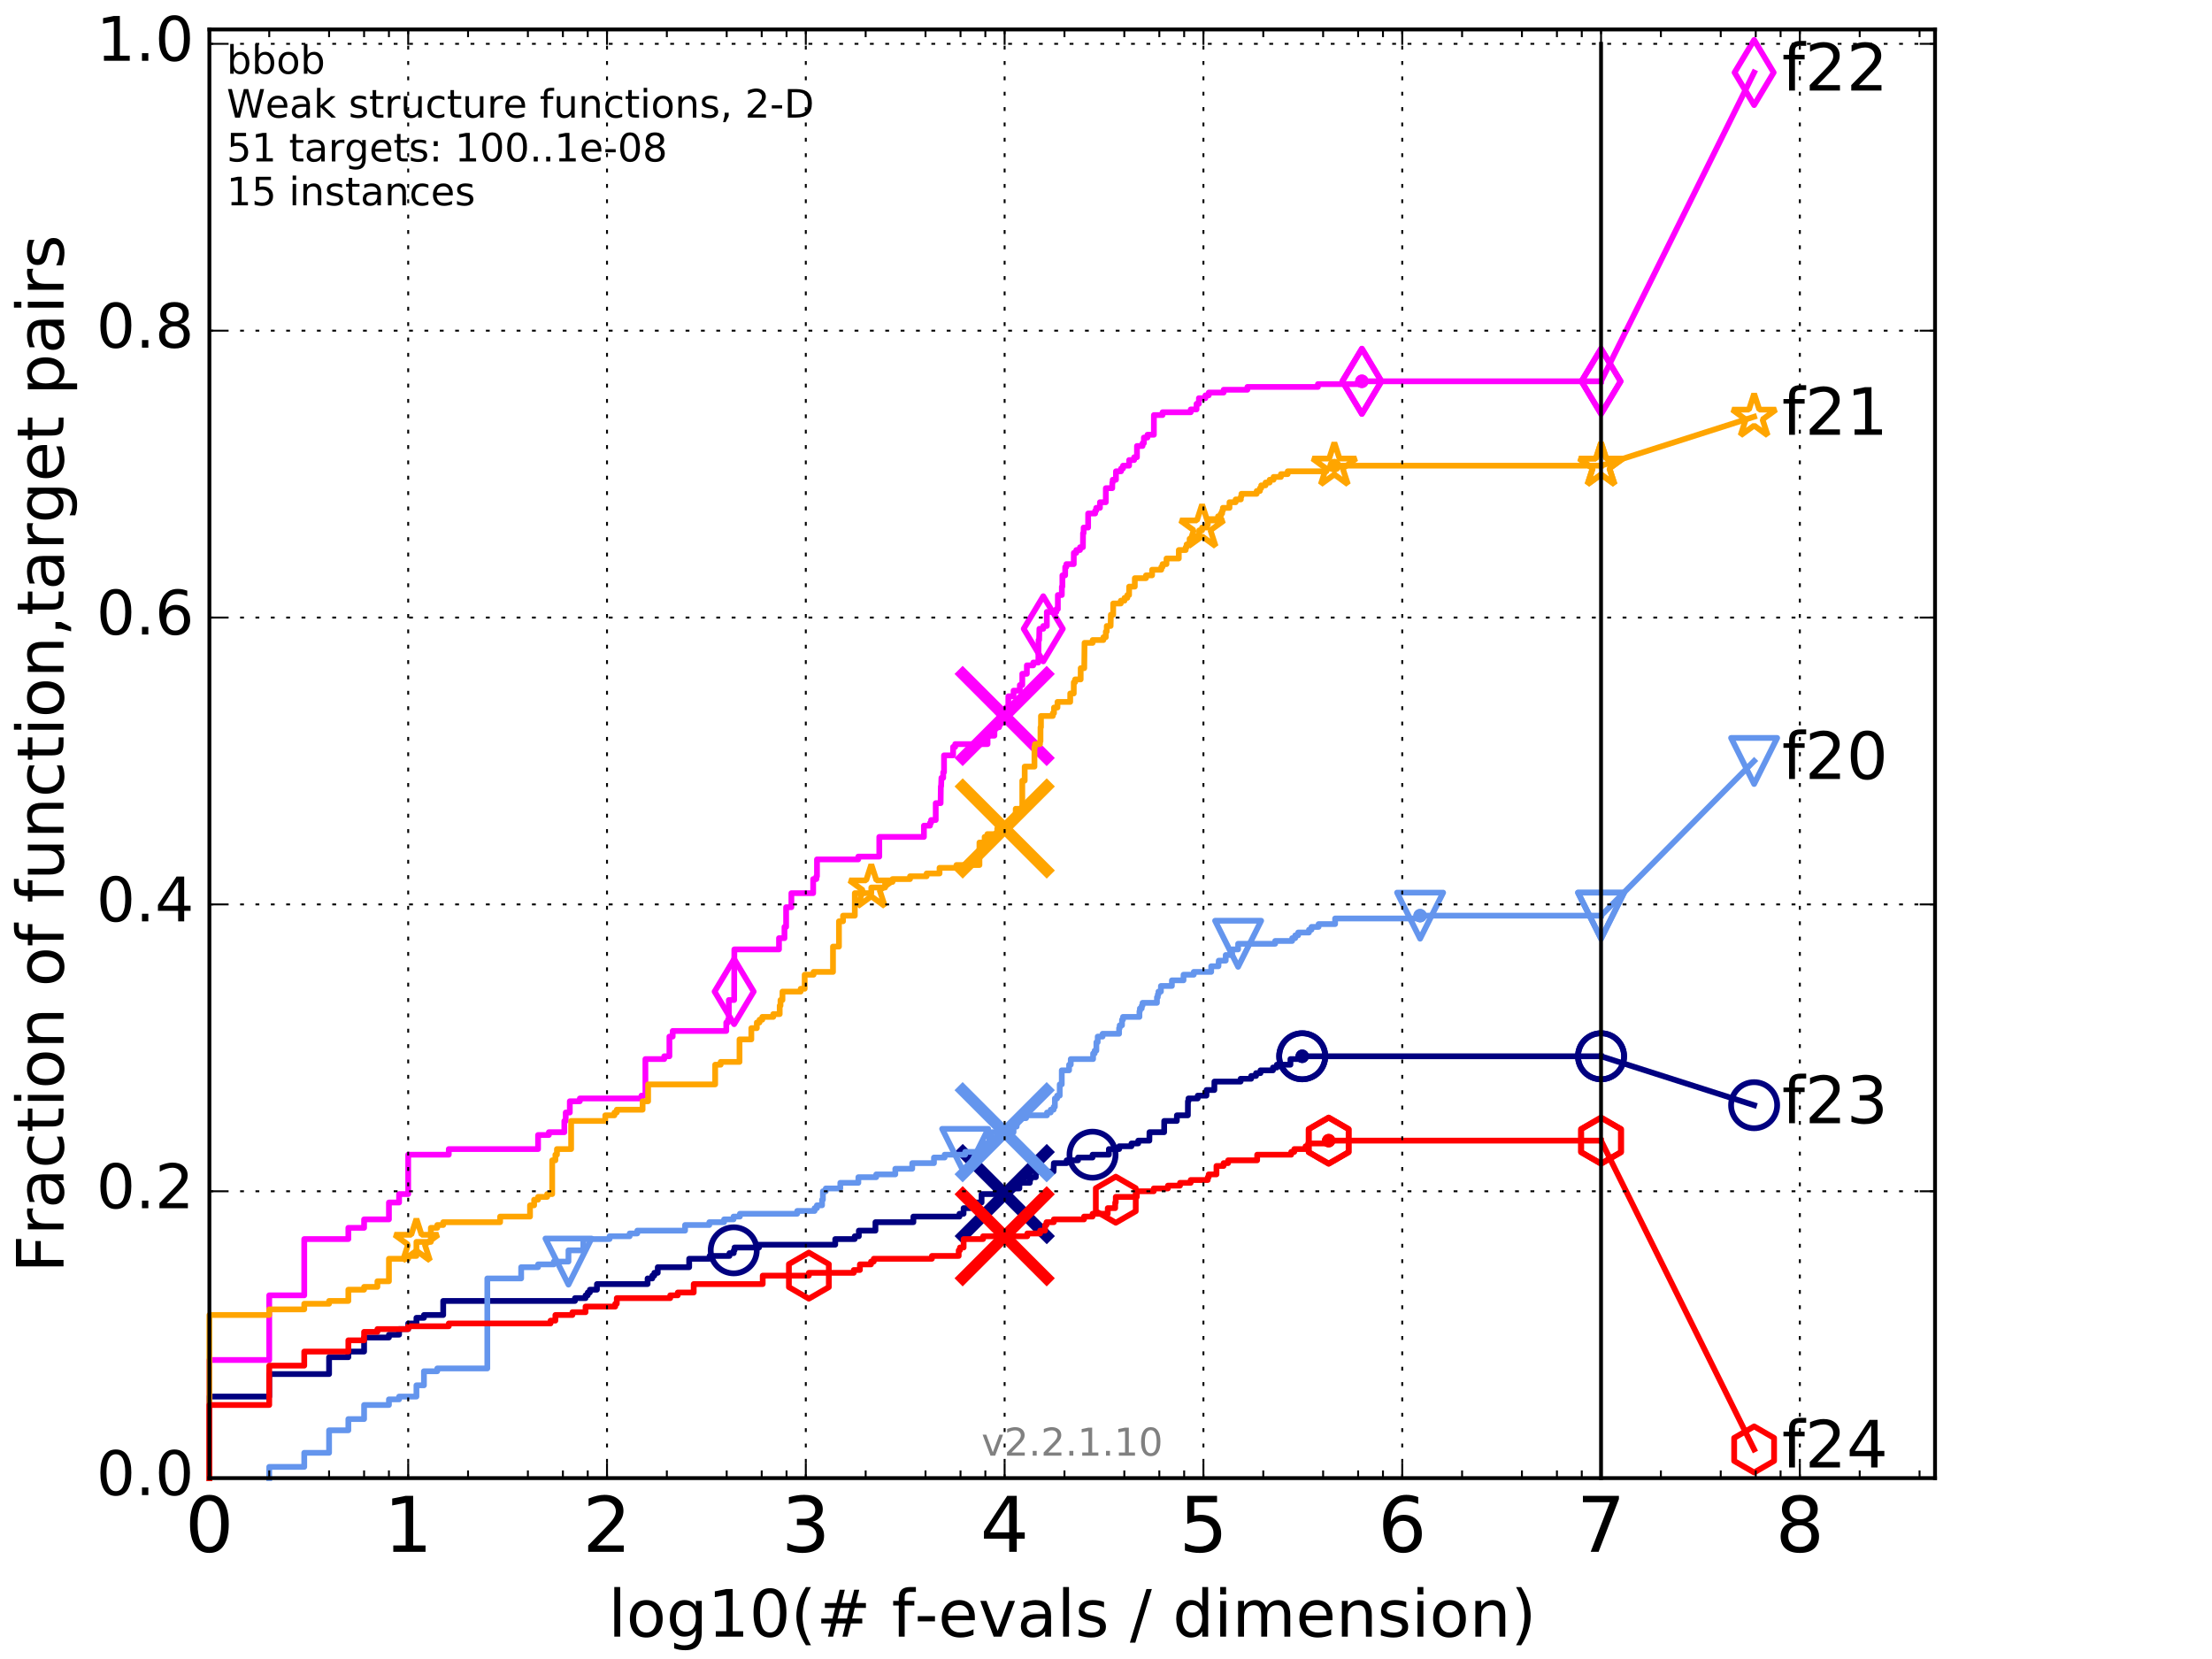 <?xml version="1.0" encoding="utf-8" standalone="no"?>
<!DOCTYPE svg PUBLIC "-//W3C//DTD SVG 1.1//EN"
  "http://www.w3.org/Graphics/SVG/1.1/DTD/svg11.dtd">
<!-- Created with matplotlib (http://matplotlib.org/) -->
<svg height="432pt" version="1.1" viewBox="0 0 576 432" width="576pt" xmlns="http://www.w3.org/2000/svg" xmlns:xlink="http://www.w3.org/1999/xlink">
 <defs>
  <style type="text/css">
*{stroke-linecap:butt;stroke-linejoin:round;stroke-miterlimit:100000;}
  </style>
 </defs>
 <g id="figure_1">
  <g id="patch_1">
   <path d="M 0 432 
L 576 432 
L 576 0 
L 0 0 
z
" style="fill:#ffffff;"/>
  </g>
  <g id="axes_1">
   <g id="patch_2">
    <path d="M 54.525 384.9 
L 503.88 384.9 
L 503.88 7.678 
L 54.525 7.678 
z
" style="fill:#ffffff;"/>
   </g>
   <g id="line2d_1">
    <defs>
     <path d="M 0 1.5 
C 0.398 1.5 0.779 1.342 1.061 1.061 
C 1.342 0.779 1.5 0.398 1.5 0 
C 1.5 -0.398 1.342 -0.779 1.061 -1.061 
C 0.779 -1.342 0.398 -1.5 0 -1.5 
C -0.398 -1.5 -0.779 -1.342 -1.061 -1.061 
C -1.342 -0.779 -1.5 -0.398 -1.5 0 
C -1.5 0.398 -1.342 0.779 -1.061 1.061 
C -0.779 1.342 -0.398 1.5 0 1.5 
z
" id="m71cdeb7dff" style="stroke:#000080;stroke-width:0.5;"/>
    </defs>
    <g>
     <use style="fill:#000080;stroke:#000080;stroke-width:0.5;" x="339.095" xlink:href="#m71cdeb7dff" y="275.051"/>
     <use style="fill:#000080;stroke:#000080;stroke-width:0.5;" x="339.095" xlink:href="#m71cdeb7dff" y="275.051"/>
    </g>
   </g>
   <g id="line2d_2">
    <path d="M 54.525 384.9 
L 54.525 363.663 
L 70.109 363.663 
L 70.109 357.804 
L 85.693 357.804 
L 85.693 353.41 
L 90.71 353.41 
L 90.71 351.945 
L 94.809 351.945 
L 94.809 348.284 
L 101.277 348.284 
L 101.277 347.551 
L 103.925 347.551 
L 103.925 346.087 
L 106.294 346.087 
L 106.294 344.622 
L 108.437 344.622 
L 108.437 343.157 
L 110.393 343.157 
L 110.393 342.425 
L 115.41 342.425 
L 115.41 338.763 
L 149.72 338.763 
L 149.72 338.031 
L 152.477 338.031 
L 152.477 337.299 
L 153.046 337.299 
L 153.046 336.566 
L 153.601 336.566 
L 153.601 335.834 
L 155.443 335.834 
L 155.443 334.369 
L 168.63 334.369 
L 168.63 332.905 
L 169.86 332.905 
L 169.86 332.172 
L 170.386 332.172 
L 170.386 331.44 
L 171.278 331.44 
L 171.278 329.975 
L 179.459 329.975 
L 179.459 327.778 
L 184.769 327.778 
L 184.769 327.046 
L 189.95 327.046 
L 189.95 326.314 
L 191.065 326.314 
L 191.065 325.581 
L 191.271 325.581 
L 191.271 324.849 
L 197.662 324.849 
L 197.662 324.117 
L 217.493 324.117 
L 217.493 322.652 
L 222.568 322.652 
L 222.568 321.92 
L 223.639 321.92 
L 223.639 320.455 
L 227.964 320.455 
L 227.964 318.258 
L 237.843 318.258 
L 237.843 316.794 
L 249.845 316.794 
L 249.845 316.061 
L 250.915 316.061 
L 250.915 314.597 
L 252.631 314.597 
L 252.631 313.864 
L 253.154 313.864 
L 253.154 313.132 
L 255.602 313.132 
L 255.602 310.935 
L 261.993 310.935 
L 261.994 309.47 
L 265.436 309.47 
L 265.479 308.006 
L 268.161 308.006 
L 268.161 307.273 
L 268.313 307.273 
L 268.313 306.541 
L 269.732 306.541 
L 269.732 305.076 
L 274.344 305.076 
L 274.428 302.879 
L 277.748 302.879 
L 277.748 302.147 
L 280.717 302.147 
L 280.717 301.415 
L 284.494 301.415 
L 284.494 300.682 
L 288.747 300.682 
L 288.747 299.218 
L 291.435 299.218 
L 291.435 298.485 
L 294.623 298.485 
L 294.623 297.753 
L 296.386 297.753 
L 296.386 297.021 
L 299.292 297.021 
L 299.323 294.824 
L 303.139 294.824 
L 303.16 291.894 
L 306.442 291.894 
L 306.462 290.43 
L 309.317 290.43 
L 309.337 286.768 
L 309.474 286.768 
L 309.474 286.036 
L 311.885 286.036 
L 311.885 285.303 
L 314.158 285.303 
L 314.167 283.839 
L 316.21 283.839 
L 316.231 281.642 
L 323.055 281.642 
L 323.055 280.91 
L 325.801 280.91 
L 325.801 280.177 
L 327.069 280.177 
L 327.069 279.445 
L 328.224 279.445 
L 328.224 278.713 
L 331.481 278.713 
L 331.481 277.98 
L 332.479 277.98 
L 332.479 277.248 
L 336.024 277.248 
L 336.029 275.783 
L 339.095 275.783 
L 339.095 275.051 
L 416.908 275.051 
L 416.908 275.051 
" style="fill:none;stroke:#000080;stroke-linecap:square;stroke-width:1.5;"/>
   </g>
   <g id="line2d_3">
    <defs>
     <path d="M 0 6 
C 1.591 6 3.117 5.368 4.243 4.243 
C 5.368 3.117 6 1.591 6 0 
C 6 -1.591 5.368 -3.117 4.243 -4.243 
C 3.117 -5.368 1.591 -6 0 -6 
C -1.591 -6 -3.117 -5.368 -4.243 -4.243 
C -5.368 -3.117 -6 -1.591 -6 0 
C -6 1.591 -5.368 3.117 -4.243 4.243 
C -3.117 5.368 -1.591 6 0 6 
z
" id="m37e1e91ba5" style="stroke:#000080;stroke-width:1.5;"/>
    </defs>
    <g>
     <use style="fill:none;stroke:#000080;stroke-width:1.5;" x="191.065" xlink:href="#m37e1e91ba5" y="325.581"/>
     <use style="fill:none;stroke:#000080;stroke-width:1.5;" x="284.494" xlink:href="#m37e1e91ba5" y="300.682"/>
     <use style="fill:none;stroke:#000080;stroke-width:1.5;" x="339.095" xlink:href="#m37e1e91ba5" y="275.051"/>
     <use style="fill:none;stroke:#000080;stroke-width:1.5;" x="339.095" xlink:href="#m37e1e91ba5" y="275.051"/>
     <use style="fill:none;stroke:#000080;stroke-width:1.5;" x="416.908" xlink:href="#m37e1e91ba5" y="275.051"/>
    </g>
   </g>
   <g id="line2d_4">
    <path d="M -15527.947 758.387 
" style="fill:none;stroke:#000080;stroke-linecap:square;stroke-width:1.5;"/>
    <g>
     <use style="fill:none;stroke:#000080;stroke-width:1.5;" x="-15527.947" xlink:href="#m37e1e91ba5" y="758.387"/>
    </g>
   </g>
   <g id="line2d_5">
    <path clip-path="url(#p03b7fa5a36)" d="M 261.635 310.935 
" style="fill:none;stroke:#000080;stroke-linecap:square;"/>
    <defs>
     <path d="M -12 12 
L 12 -12 
M -12 -12 
L 12 12 
" id="m7ba1e60240" style="stroke:#000080;stroke-width:3.0;"/>
    </defs>
    <g clip-path="url(#p03b7fa5a36)">
     <use style="fill:#000080;stroke:#000080;stroke-width:3.0;" x="261.635" xlink:href="#m7ba1e60240" y="310.935"/>
    </g>
   </g>
   <g id="line2d_6">
    <defs>
     <path d="M 0 1.5 
C 0.398 1.5 0.779 1.342 1.061 1.061 
C 1.342 0.779 1.5 0.398 1.5 0 
C 1.5 -0.398 1.342 -0.779 1.061 -1.061 
C 0.779 -1.342 0.398 -1.5 0 -1.5 
C -0.398 -1.5 -0.779 -1.342 -1.061 -1.061 
C -1.342 -0.779 -1.5 -0.398 -1.5 0 
C -1.5 0.398 -1.342 0.779 -1.061 1.061 
C -0.779 1.342 -0.398 1.5 0 1.5 
z
" id="mcf1a221a73" style="stroke:#ff00ff;stroke-width:0.5;"/>
    </defs>
    <g>
     <use style="fill:#ff00ff;stroke:#ff00ff;stroke-width:0.5;" x="354.632" xlink:href="#mcf1a221a73" y="99.292"/>
     <use style="fill:#ff00ff;stroke:#ff00ff;stroke-width:0.5;" x="354.632" xlink:href="#mcf1a221a73" y="99.292"/>
    </g>
   </g>
   <g id="line2d_7">
    <path d="M 54.525 384.9 
L 54.525 354.142 
L 70.109 354.142 
L 70.109 337.299 
L 79.225 337.299 
L 79.225 322.652 
L 90.71 322.652 
L 90.71 319.723 
L 94.809 319.723 
L 94.809 317.526 
L 101.277 317.526 
L 101.277 313.132 
L 103.925 313.132 
L 103.925 310.935 
L 106.294 310.935 
L 106.294 300.682 
L 116.861 300.682 
L 116.861 299.218 
L 140.11 299.218 
L 140.11 295.556 
L 142.924 295.556 
L 142.924 294.824 
L 146.95 294.824 
L 146.95 291.894 
L 147.315 291.894 
L 147.315 289.697 
L 148.378 289.697 
L 148.378 286.768 
L 150.987 286.768 
L 150.987 286.036 
L 167.029 286.036 
L 167.029 285.303 
L 168.061 285.303 
L 168.061 275.783 
L 172.962 275.783 
L 172.962 275.051 
L 174.312 275.051 
L 174.312 269.925 
L 175.168 269.925 
L 175.168 268.46 
L 189.118 268.46 
L 189.118 266.263 
L 189.566 266.263 
L 189.566 265.531 
L 189.786 265.531 
L 189.786 260.404 
L 191.169 260.404 
L 191.22 247.222 
L 202.849 247.222 
L 202.849 244.293 
L 204.275 244.293 
L 204.275 241.364 
L 204.702 241.364 
L 204.702 236.238 
L 206.072 236.238 
L 206.072 232.576 
L 211.749 232.576 
L 211.749 228.914 
L 212.58 228.914 
L 212.58 228.182 
L 212.738 228.182 
L 212.738 223.788 
L 223.492 223.788 
L 223.492 223.056 
L 228.965 223.056 
L 228.965 217.929 
L 240.586 217.929 
L 240.586 215 
L 242.177 215 
L 242.177 214.268 
L 242.453 214.268 
L 242.453 213.535 
L 243.663 213.535 
L 243.663 209.141 
L 244.935 209.141 
L 244.991 204.747 
L 245.071 204.747 
L 245.146 202.551 
L 245.609 202.551 
L 245.609 201.086 
L 245.823 201.086 
L 245.823 196.692 
L 248.184 196.692 
L 248.184 194.495 
L 248.729 194.495 
L 248.729 193.763 
L 257.158 193.763 
L 257.158 191.566 
L 258.943 191.566 
L 258.943 189.369 
L 260.169 189.369 
L 260.169 186.439 
L 261.952 186.439 
L 261.96 184.242 
L 262.564 184.242 
L 262.57 181.313 
L 263.932 181.313 
L 263.932 179.848 
L 265.565 179.848 
L 265.565 178.384 
L 266.202 178.384 
L 266.202 175.454 
L 267.392 175.454 
L 267.392 173.257 
L 269.051 173.257 
L 269.051 172.525 
L 270.382 172.525 
L 270.433 166.666 
L 270.587 166.666 
L 270.656 163.737 
L 271.662 163.737 
L 271.662 163.005 
L 272.589 163.005 
L 272.589 159.343 
L 275.078 159.343 
L 275.078 158.611 
L 275.463 158.611 
L 275.463 154.949 
L 276.495 154.949 
L 276.508 152.752 
L 276.642 152.752 
L 276.642 149.823 
L 277.363 149.823 
L 277.38 147.626 
L 277.678 147.626 
L 277.678 146.894 
L 279.604 146.894 
L 279.621 143.964 
L 280.267 143.964 
L 280.267 143.232 
L 281.23 143.232 
L 281.23 142.5 
L 281.991 142.5 
L 282.018 138.838 
L 282.167 138.838 
L 282.179 137.373 
L 283.345 137.373 
L 283.354 133.712 
L 285.178 133.712 
L 285.178 132.979 
L 285.453 132.979 
L 285.453 132.247 
L 286.425 132.247 
L 286.426 130.782 
L 287.945 130.782 
L 287.958 127.121 
L 289.63 127.121 
L 289.64 125.656 
L 289.744 125.656 
L 289.744 124.924 
L 290.591 124.924 
L 290.6 122.727 
L 291.926 122.727 
L 291.926 121.995 
L 292.432 121.995 
L 292.432 121.262 
L 294.016 121.262 
L 294.029 119.798 
L 295.326 119.798 
L 295.326 119.065 
L 296.061 119.065 
L 296.066 116.136 
L 297.517 116.136 
L 297.517 115.404 
L 297.865 115.404 
L 297.866 113.939 
L 298.799 113.939 
L 298.799 113.207 
L 300.463 113.207 
L 300.478 108.08 
L 302.725 108.08 
L 302.725 107.348 
L 310.067 107.348 
L 310.067 106.616 
L 311.575 106.616 
L 311.577 105.151 
L 312.176 105.151 
L 312.191 103.686 
L 313.884 103.686 
L 313.884 102.954 
L 314.757 102.954 
L 314.757 102.222 
L 318.636 102.222 
L 318.636 101.489 
L 324.822 101.489 
L 324.822 100.757 
L 343.182 100.757 
L 343.182 100.025 
L 354.632 100.025 
L 354.632 99.292 
L 416.908 99.292 
L 416.908 99.292 
" style="fill:none;stroke:#ff00ff;stroke-linecap:square;stroke-width:1.5;"/>
   </g>
   <g id="line2d_8">
    <defs>
     <path d="M -0 8.485 
L 5.091 0 
L 0 -8.485 
L -5.091 -0 
z
" id="ma4334eacb4" style="stroke:#ff00ff;stroke-linejoin:miter;stroke-width:1.5;"/>
    </defs>
    <g>
     <use style="fill:none;stroke:#ff00ff;stroke-linejoin:miter;stroke-width:1.5;" x="191.169" xlink:href="#ma4334eacb4" y="258.207"/>
     <use style="fill:none;stroke:#ff00ff;stroke-linejoin:miter;stroke-width:1.5;" x="271.662" xlink:href="#ma4334eacb4" y="163.737"/>
     <use style="fill:none;stroke:#ff00ff;stroke-linejoin:miter;stroke-width:1.5;" x="354.632" xlink:href="#ma4334eacb4" y="99.292"/>
     <use style="fill:none;stroke:#ff00ff;stroke-linejoin:miter;stroke-width:1.5;" x="354.632" xlink:href="#ma4334eacb4" y="99.292"/>
     <use style="fill:none;stroke:#ff00ff;stroke-linejoin:miter;stroke-width:1.5;" x="416.908" xlink:href="#ma4334eacb4" y="99.292"/>
    </g>
   </g>
   <g id="line2d_9">
    <path d="M -15527.947 758.387 
" style="fill:none;stroke:#ff00ff;stroke-linecap:square;stroke-width:1.5;"/>
    <g>
     <use style="fill:none;stroke:#ff00ff;stroke-linejoin:miter;stroke-width:1.5;" x="-15527.947" xlink:href="#ma4334eacb4" y="758.387"/>
    </g>
   </g>
   <g id="line2d_10">
    <path clip-path="url(#p03b7fa5a36)" d="M 261.612 186.439 
" style="fill:none;stroke:#ff00ff;stroke-linecap:square;"/>
    <defs>
     <path d="M -12 12 
L 12 -12 
M -12 -12 
L 12 12 
" id="m5afead2fde" style="stroke:#ff00ff;stroke-width:3.0;"/>
    </defs>
    <g clip-path="url(#p03b7fa5a36)">
     <use style="fill:#ff00ff;stroke:#ff00ff;stroke-width:3.0;" x="261.612" xlink:href="#m5afead2fde" y="186.439"/>
    </g>
   </g>
   <g id="line2d_11">
    <defs>
     <path d="M 0 1.5 
C 0.398 1.5 0.779 1.342 1.061 1.061 
C 1.342 0.779 1.5 0.398 1.5 0 
C 1.5 -0.398 1.342 -0.779 1.061 -1.061 
C 0.779 -1.342 0.398 -1.5 0 -1.5 
C -0.398 -1.5 -0.779 -1.342 -1.061 -1.061 
C -1.342 -0.779 -1.5 -0.398 -1.5 0 
C -1.5 0.398 -1.342 0.779 -1.061 1.061 
C -0.779 1.342 -0.398 1.5 0 1.5 
z
" id="m4c9a32839f" style="stroke:#ffa500;stroke-width:0.5;"/>
    </defs>
    <g>
     <use style="fill:#ffa500;stroke:#ffa500;stroke-width:0.5;" x="347.462" xlink:href="#m4c9a32839f" y="121.262"/>
     <use style="fill:#ffa500;stroke:#ffa500;stroke-width:0.5;" x="347.462" xlink:href="#m4c9a32839f" y="121.262"/>
    </g>
   </g>
   <g id="line2d_12">
    <path d="M 54.525 384.9 
L 54.525 342.425 
L 70.109 342.425 
L 70.109 340.96 
L 79.225 340.96 
L 79.225 339.496 
L 85.693 339.496 
L 85.693 338.763 
L 90.71 338.763 
L 90.71 335.834 
L 94.809 335.834 
L 94.809 335.102 
L 98.275 335.102 
L 98.275 333.637 
L 101.277 333.637 
L 101.277 327.778 
L 106.294 327.778 
L 106.294 327.046 
L 108.437 327.046 
L 108.437 323.385 
L 112.193 323.385 
L 112.193 319.723 
L 113.859 319.723 
L 113.859 318.991 
L 115.41 318.991 
L 115.41 318.258 
L 130.232 318.258 
L 130.232 316.794 
L 138.017 316.794 
L 138.017 313.864 
L 139.088 313.864 
L 139.088 312.4 
L 140.11 312.4 
L 140.11 311.667 
L 142.479 311.667 
L 142.479 310.935 
L 143.789 310.935 
L 143.789 302.147 
L 144.622 302.147 
L 144.622 300.682 
L 145.027 300.682 
L 145.027 299.218 
L 148.721 299.218 
L 148.721 291.894 
L 157.609 291.894 
L 157.609 290.43 
L 160.001 290.43 
L 160.001 289.697 
L 160.611 289.697 
L 160.611 288.965 
L 167.328 288.965 
L 167.328 286.768 
L 168.77 286.768 
L 168.77 282.374 
L 186.229 282.374 
L 186.229 277.248 
L 187.66 277.248 
L 187.66 276.516 
L 192.568 276.516 
L 192.568 270.657 
L 195.643 270.657 
L 195.643 267.728 
L 197.075 267.728 
L 197.075 266.263 
L 197.778 266.263 
L 197.778 265.531 
L 198.497 265.531 
L 198.497 264.798 
L 201.359 264.798 
L 201.359 264.066 
L 203.032 264.066 
L 203.032 261.869 
L 203.244 261.869 
L 203.244 260.404 
L 203.75 260.404 
L 203.75 258.207 
L 208.489 258.207 
L 208.489 257.475 
L 209.538 257.475 
L 209.538 253.813 
L 211.852 253.813 
L 211.852 253.081 
L 216.91 253.081 
L 216.91 246.49 
L 218.463 246.49 
L 218.463 239.899 
L 219.525 239.899 
L 219.525 238.435 
L 222.593 238.435 
L 222.593 232.576 
L 226.885 232.576 
L 226.885 231.111 
L 230.478 231.111 
L 230.478 229.647 
L 232.412 229.647 
L 232.412 228.914 
L 236.966 228.914 
L 236.966 228.182 
L 241.29 228.182 
L 241.29 227.45 
L 244.655 227.45 
L 244.655 225.985 
L 249.057 225.985 
L 249.057 225.253 
L 255.046 225.253 
L 255.046 219.394 
L 256.395 219.394 
L 256.395 217.929 
L 257.112 217.929 
L 257.112 217.197 
L 259.682 217.197 
L 259.682 215.732 
L 262.692 215.732 
L 262.692 214.268 
L 263.872 214.268 
L 263.872 213.535 
L 264.185 213.535 
L 264.185 212.803 
L 264.496 212.803 
L 264.496 210.606 
L 266.199 210.606 
L 266.199 203.283 
L 266.831 203.283 
L 266.831 199.621 
L 269.367 199.621 
L 269.367 194.495 
L 269.507 194.495 
L 269.507 193.763 
L 270.81 193.763 
L 270.81 193.03 
L 270.938 193.03 
L 270.944 189.369 
L 271.064 189.369 
L 271.064 186.439 
L 274.148 186.439 
L 274.148 185.707 
L 274.462 185.707 
L 274.462 184.242 
L 275.363 184.242 
L 275.363 182.778 
L 278.677 182.778 
L 278.685 180.581 
L 279.602 180.581 
L 279.613 177.651 
L 279.954 177.651 
L 279.954 176.919 
L 281.404 176.919 
L 281.414 173.99 
L 282.335 173.99 
L 282.414 167.399 
L 284.526 167.399 
L 284.526 166.666 
L 287.317 166.666 
L 287.317 165.934 
L 287.946 165.934 
L 287.948 164.469 
L 288.186 164.469 
L 288.199 163.005 
L 289.201 163.005 
L 289.265 160.076 
L 289.871 160.076 
L 289.876 157.146 
L 291.854 157.146 
L 291.854 156.414 
L 292.822 156.414 
L 292.822 155.682 
L 293.552 155.682 
L 293.552 154.949 
L 294.012 154.949 
L 294.027 152.752 
L 295.498 152.752 
L 295.509 150.555 
L 298.412 150.555 
L 298.412 149.823 
L 300.001 149.823 
L 300.002 148.358 
L 302.403 148.358 
L 302.403 147.626 
L 302.729 147.626 
L 302.729 146.894 
L 303.748 146.894 
L 303.753 145.429 
L 306.958 145.429 
L 306.96 143.232 
L 308.75 143.232 
L 308.75 142.5 
L 308.997 142.5 
L 308.997 141.767 
L 309.771 141.767 
L 309.773 140.303 
L 311.577 140.303 
L 311.577 139.57 
L 312.265 139.57 
L 312.268 138.106 
L 313.02 138.106 
L 313.02 137.373 
L 314.293 137.373 
L 314.293 136.641 
L 314.512 136.641 
L 314.513 135.176 
L 317.176 135.176 
L 317.176 134.444 
L 317.901 134.444 
L 317.901 133.712 
L 318.245 133.712 
L 318.245 132.979 
L 318.434 132.979 
L 318.434 132.247 
L 320.156 132.247 
L 320.157 130.782 
L 321.761 130.782 
L 321.761 130.05 
L 323.113 130.05 
L 323.113 129.318 
L 323.262 129.318 
L 323.262 128.585 
L 327.238 128.585 
L 327.238 127.853 
L 328.086 127.853 
L 328.086 127.121 
L 328.418 127.121 
L 328.418 126.388 
L 329.545 126.388 
L 329.545 125.656 
L 330.611 125.656 
L 330.611 124.924 
L 331.634 124.924 
L 331.634 124.191 
L 333.548 124.191 
L 333.548 123.459 
L 335.31 123.459 
L 335.31 122.727 
L 345.393 122.727 
L 345.393 121.995 
L 347.462 121.995 
L 347.462 121.262 
L 416.908 121.262 
L 416.908 121.262 
" style="fill:none;stroke:#ffa500;stroke-linecap:square;stroke-width:1.5;"/>
   </g>
   <g id="line2d_13">
    <defs>
     <path d="M 0 -6 
L -1.347 -1.854 
L -5.706 -1.854 
L -2.18 0.708 
L -3.527 4.854 
L -0 2.292 
L 3.527 4.854 
L 2.18 0.708 
L 5.706 -1.854 
L 1.347 -1.854 
z
" id="m4306845974" style="stroke:#ffa500;stroke-linejoin:bevel;stroke-width:1.5;"/>
    </defs>
    <g>
     <use style="fill:none;stroke:#ffa500;stroke-linejoin:bevel;stroke-width:1.5;" x="108.437" xlink:href="#m4306845974" y="323.385"/>
     <use style="fill:none;stroke:#ffa500;stroke-linejoin:bevel;stroke-width:1.5;" x="226.885" xlink:href="#m4306845974" y="231.111"/>
     <use style="fill:none;stroke:#ffa500;stroke-linejoin:bevel;stroke-width:1.5;" x="313.02" xlink:href="#m4306845974" y="137.373"/>
     <use style="fill:none;stroke:#ffa500;stroke-linejoin:bevel;stroke-width:1.5;" x="347.462" xlink:href="#m4306845974" y="121.262"/>
     <use style="fill:none;stroke:#ffa500;stroke-linejoin:bevel;stroke-width:1.5;" x="416.908" xlink:href="#m4306845974" y="121.262"/>
    </g>
   </g>
   <g id="line2d_14">
    <path d="M -15527.947 758.387 
" style="fill:none;stroke:#ffa500;stroke-linecap:square;stroke-width:1.5;"/>
    <g>
     <use style="fill:none;stroke:#ffa500;stroke-linejoin:bevel;stroke-width:1.5;" x="-15527.947" xlink:href="#m4306845974" y="758.387"/>
    </g>
   </g>
   <g id="line2d_15">
    <path clip-path="url(#p03b7fa5a36)" d="M 261.625 215.732 
" style="fill:none;stroke:#ffa500;stroke-linecap:square;"/>
    <defs>
     <path d="M -12 12 
L 12 -12 
M -12 -12 
L 12 12 
" id="md974101ac0" style="stroke:#ffa500;stroke-width:3.0;"/>
    </defs>
    <g clip-path="url(#p03b7fa5a36)">
     <use style="fill:#ffa500;stroke:#ffa500;stroke-width:3.0;" x="261.625" xlink:href="#md974101ac0" y="215.732"/>
    </g>
   </g>
   <g id="line2d_16">
    <defs>
     <path d="M 0 1.5 
C 0.398 1.5 0.779 1.342 1.061 1.061 
C 1.342 0.779 1.5 0.398 1.5 0 
C 1.5 -0.398 1.342 -0.779 1.061 -1.061 
C 0.779 -1.342 0.398 -1.5 0 -1.5 
C -0.398 -1.5 -0.779 -1.342 -1.061 -1.061 
C -1.342 -0.779 -1.5 -0.398 -1.5 0 
C -1.5 0.398 -1.342 0.779 -1.061 1.061 
C -0.779 1.342 -0.398 1.5 0 1.5 
z
" id="m2ab55cb974" style="stroke:#6495ed;stroke-width:0.5;"/>
    </defs>
    <g>
     <use style="fill:#6495ed;stroke:#6495ed;stroke-width:0.5;" x="369.793" xlink:href="#m2ab55cb974" y="238.435"/>
     <use style="fill:#6495ed;stroke:#6495ed;stroke-width:0.5;" x="369.793" xlink:href="#m2ab55cb974" y="238.435"/>
    </g>
   </g>
   <g id="line2d_17">
    <path d="M 70.109 384.9 
L 70.109 381.971 
L 79.225 381.971 
L 79.225 378.309 
L 85.693 378.309 
L 85.693 372.45 
L 90.71 372.45 
L 90.71 369.521 
L 94.809 369.521 
L 94.809 365.859 
L 101.277 365.859 
L 101.277 364.395 
L 103.925 364.395 
L 103.925 363.663 
L 108.437 363.663 
L 108.437 360.733 
L 110.393 360.733 
L 110.393 357.072 
L 113.859 357.072 
L 113.859 356.339 
L 126.895 356.339 
L 126.895 332.905 
L 135.709 332.905 
L 135.709 329.975 
L 140.11 329.975 
L 140.11 329.243 
L 144.209 329.243 
L 144.209 328.511 
L 148.029 328.511 
L 148.029 325.581 
L 151.893 325.581 
L 151.893 322.652 
L 158.728 322.652 
L 158.728 321.92 
L 163.962 321.92 
L 163.962 321.188 
L 165.947 321.188 
L 165.947 320.455 
L 178.393 320.455 
L 178.393 318.991 
L 184.701 318.991 
L 184.701 318.258 
L 188.546 318.258 
L 188.546 317.526 
L 191.013 317.526 
L 191.013 316.794 
L 192.665 316.794 
L 192.665 316.061 
L 207.588 316.061 
L 207.588 315.329 
L 212.118 315.329 
L 212.118 314.597 
L 212.719 314.597 
L 212.719 313.864 
L 214.062 313.864 
L 214.062 312.4 
L 214.284 312.4 
L 214.284 310.203 
L 215.028 310.203 
L 215.028 309.47 
L 218.813 309.47 
L 218.813 308.006 
L 223.517 308.006 
L 223.517 306.541 
L 228.164 306.541 
L 228.164 305.809 
L 233.133 305.809 
L 233.133 304.344 
L 237.544 304.344 
L 237.544 302.879 
L 243.204 302.879 
L 243.204 301.415 
L 245.981 301.415 
L 245.981 300.682 
L 251.327 300.682 
L 251.327 299.95 
L 255.366 299.95 
L 255.366 299.218 
L 256.161 299.218 
L 256.161 298.485 
L 256.273 298.485 
L 256.273 297.753 
L 257.571 297.753 
L 257.571 295.556 
L 258.079 295.556 
L 258.079 294.824 
L 263.931 294.824 
L 263.931 293.359 
L 264.735 293.359 
L 264.759 291.894 
L 265.397 291.894 
L 265.397 291.162 
L 267.192 291.162 
L 267.192 290.43 
L 272.636 290.43 
L 272.636 289.697 
L 273.598 289.697 
L 273.598 288.965 
L 274.357 288.965 
L 274.357 288.233 
L 274.684 288.233 
L 274.693 286.036 
L 275.268 286.036 
L 275.268 285.303 
L 275.949 285.303 
L 275.949 282.374 
L 276.482 282.374 
L 276.482 278.713 
L 278.389 278.713 
L 278.393 277.248 
L 278.824 277.248 
L 278.824 275.783 
L 284.637 275.783 
L 284.64 274.319 
L 285.047 274.319 
L 285.047 273.586 
L 285.489 273.586 
L 285.494 271.389 
L 285.838 271.389 
L 285.839 269.925 
L 287.113 269.925 
L 287.113 269.192 
L 291.407 269.192 
L 291.409 267.728 
L 291.562 267.728 
L 291.562 266.995 
L 292.168 266.995 
L 292.17 265.531 
L 292.428 265.531 
L 292.428 264.798 
L 296.706 264.798 
L 296.709 263.334 
L 296.823 263.334 
L 296.823 262.601 
L 297.304 262.601 
L 297.304 261.869 
L 297.514 261.869 
L 297.514 261.137 
L 301.267 261.137 
L 301.27 259.672 
L 301.489 259.672 
L 301.489 258.94 
L 301.662 258.94 
L 301.662 258.207 
L 302.301 258.207 
L 302.301 256.743 
L 305.158 256.743 
L 305.16 255.278 
L 308.183 255.278 
L 308.187 253.813 
L 310.854 253.813 
L 310.854 253.081 
L 315.393 253.081 
L 315.394 251.616 
L 317.278 251.616 
L 317.362 250.152 
L 319.173 250.152 
L 319.174 248.687 
L 320.845 248.687 
L 320.845 247.222 
L 322.402 247.222 
L 322.403 245.758 
L 332.046 245.758 
L 332.046 245.025 
L 336.477 245.025 
L 336.477 244.293 
L 337.272 244.293 
L 337.272 243.561 
L 338.034 243.561 
L 338.034 242.829 
L 340.854 242.829 
L 340.854 242.096 
L 341.507 242.096 
L 341.507 241.364 
L 343.358 241.364 
L 343.358 240.632 
L 347.66 240.632 
L 347.661 239.167 
L 369.793 239.167 
L 369.793 238.435 
L 416.908 238.435 
L 416.908 238.435 
" style="fill:none;stroke:#6495ed;stroke-linecap:square;stroke-width:1.5;"/>
   </g>
   <g id="line2d_18">
    <defs>
     <path d="M -0 6 
L 6 -6 
L -6 -6 
z
" id="mca36425bd1" style="stroke:#6495ed;stroke-linejoin:miter;stroke-width:1.5;"/>
    </defs>
    <g>
     <use style="fill:none;stroke:#6495ed;stroke-linejoin:miter;stroke-width:1.5;" x="148.029" xlink:href="#mca36425bd1" y="328.511"/>
     <use style="fill:none;stroke:#6495ed;stroke-linejoin:miter;stroke-width:1.5;" x="251.327" xlink:href="#mca36425bd1" y="299.95"/>
     <use style="fill:none;stroke:#6495ed;stroke-linejoin:miter;stroke-width:1.5;" x="322.403" xlink:href="#mca36425bd1" y="245.758"/>
     <use style="fill:none;stroke:#6495ed;stroke-linejoin:miter;stroke-width:1.5;" x="369.793" xlink:href="#mca36425bd1" y="238.435"/>
     <use style="fill:none;stroke:#6495ed;stroke-linejoin:miter;stroke-width:1.5;" x="416.908" xlink:href="#mca36425bd1" y="238.435"/>
    </g>
   </g>
   <g id="line2d_19">
    <path d="M -15527.947 758.387 
" style="fill:none;stroke:#6495ed;stroke-linecap:square;stroke-width:1.5;"/>
    <g>
     <use style="fill:none;stroke:#6495ed;stroke-linejoin:miter;stroke-width:1.5;" x="-15527.947" xlink:href="#mca36425bd1" y="758.387"/>
    </g>
   </g>
   <g id="line2d_20">
    <path clip-path="url(#p03b7fa5a36)" d="M 261.612 294.824 
" style="fill:none;stroke:#6495ed;stroke-linecap:square;"/>
    <defs>
     <path d="M -12 12 
L 12 -12 
M -12 -12 
L 12 12 
" id="m163a9461d7" style="stroke:#6495ed;stroke-width:3.0;"/>
    </defs>
    <g clip-path="url(#p03b7fa5a36)">
     <use style="fill:#6495ed;stroke:#6495ed;stroke-width:3.0;" x="261.612" xlink:href="#m163a9461d7" y="294.824"/>
    </g>
   </g>
   <g id="line2d_21">
    <defs>
     <path d="M 0 1.5 
C 0.398 1.5 0.779 1.342 1.061 1.061 
C 1.342 0.779 1.5 0.398 1.5 0 
C 1.5 -0.398 1.342 -0.779 1.061 -1.061 
C 0.779 -1.342 0.398 -1.5 0 -1.5 
C -0.398 -1.5 -0.779 -1.342 -1.061 -1.061 
C -1.342 -0.779 -1.5 -0.398 -1.5 0 
C -1.5 0.398 -1.342 0.779 -1.061 1.061 
C -0.779 1.342 -0.398 1.5 0 1.5 
z
" id="m94e7b7dc6a" style="stroke:#ff0000;stroke-width:0.5;"/>
    </defs>
    <g>
     <use style="fill:#ff0000;stroke:#ff0000;stroke-width:0.5;" x="345.984" xlink:href="#m94e7b7dc6a" y="297.021"/>
     <use style="fill:#ff0000;stroke:#ff0000;stroke-width:0.5;" x="345.984" xlink:href="#m94e7b7dc6a" y="297.021"/>
    </g>
   </g>
   <g id="line2d_22">
    <path d="M 54.525 384.9 
L 54.525 365.859 
L 70.109 365.859 
L 70.109 355.607 
L 79.225 355.607 
L 79.225 351.945 
L 90.71 351.945 
L 90.71 349.016 
L 94.809 349.016 
L 94.809 346.819 
L 98.275 346.819 
L 98.275 346.087 
L 106.294 346.087 
L 106.294 345.354 
L 116.861 345.354 
L 116.861 344.622 
L 143.361 344.622 
L 143.361 343.89 
L 144.622 343.89 
L 144.622 342.425 
L 149.059 342.425 
L 149.059 341.693 
L 152.477 341.693 
L 152.477 340.228 
L 160.206 340.228 
L 160.206 339.496 
L 160.611 339.496 
L 160.611 338.031 
L 174.529 338.031 
L 174.529 337.299 
L 176.494 337.299 
L 176.494 336.566 
L 180.643 336.566 
L 180.643 334.369 
L 198.608 334.369 
L 198.608 332.172 
L 210.627 332.172 
L 210.627 331.44 
L 222.324 331.44 
L 222.324 330.708 
L 223.917 330.708 
L 223.917 329.243 
L 226.811 329.243 
L 226.811 328.511 
L 227.528 328.511 
L 227.528 327.778 
L 242.663 327.778 
L 242.663 327.046 
L 249.643 327.046 
L 249.643 325.581 
L 249.977 325.581 
L 249.977 324.849 
L 250.929 324.849 
L 250.929 322.652 
L 256 322.652 
L 256 321.92 
L 267.502 321.92 
L 267.502 321.188 
L 270.838 321.188 
L 270.838 320.455 
L 272.125 320.455 
L 272.125 319.723 
L 272.126 319.723 
L 272.126 318.991 
L 272.5 318.991 
L 272.5 318.258 
L 274.414 318.258 
L 274.414 317.526 
L 282.286 317.526 
L 282.286 316.794 
L 284.498 316.794 
L 284.498 316.061 
L 288.456 316.061 
L 288.456 315.329 
L 288.458 315.329 
L 288.458 314.597 
L 290.387 314.597 
L 290.387 313.864 
L 290.394 313.864 
L 290.394 313.132 
L 290.543 313.132 
L 290.543 312.4 
L 290.548 312.4 
L 290.548 311.667 
L 296.025 311.667 
L 296.025 310.935 
L 296.032 310.935 
L 296.032 310.203 
L 300.436 310.203 
L 300.436 309.47 
L 304.12 309.47 
L 304.12 308.738 
L 307.272 308.738 
L 307.272 308.006 
L 310.052 308.006 
L 310.052 307.273 
L 314.498 307.273 
L 314.498 306.541 
L 314.74 306.541 
L 314.74 305.809 
L 316.762 305.809 
L 316.762 305.076 
L 316.766 305.076 
L 316.766 304.344 
L 316.766 304.344 
L 316.766 303.612 
L 318.62 303.612 
L 318.62 302.879 
L 319.796 302.879 
L 319.796 302.147 
L 327.359 302.147 
L 327.359 301.415 
L 327.367 301.415 
L 327.367 300.682 
L 336.231 300.682 
L 336.231 299.95 
L 337.03 299.95 
L 337.03 299.218 
L 339.969 299.218 
L 339.969 298.485 
L 340.649 298.485 
L 340.649 297.753 
L 345.984 297.753 
L 345.984 297.021 
L 416.908 297.021 
" style="fill:none;stroke:#ff0000;stroke-linecap:square;stroke-width:1.5;"/>
   </g>
   <g id="line2d_23">
    <defs>
     <path d="M 0 -6 
L -5.196 -3 
L -5.196 3 
L -0 6 
L 5.196 3 
L 5.196 -3 
z
" id="mc85bfc3631" style="stroke:#ff0000;stroke-linejoin:miter;stroke-width:1.5;"/>
    </defs>
    <g>
     <use style="fill:none;stroke:#ff0000;stroke-linejoin:miter;stroke-width:1.5;" x="210.627" xlink:href="#mc85bfc3631" y="332.172"/>
     <use style="fill:none;stroke:#ff0000;stroke-linejoin:miter;stroke-width:1.5;" x="290.548" xlink:href="#mc85bfc3631" y="312.4"/>
     <use style="fill:none;stroke:#ff0000;stroke-linejoin:miter;stroke-width:1.5;" x="345.984" xlink:href="#mc85bfc3631" y="297.021"/>
     <use style="fill:none;stroke:#ff0000;stroke-linejoin:miter;stroke-width:1.5;" x="345.984" xlink:href="#mc85bfc3631" y="297.021"/>
     <use style="fill:none;stroke:#ff0000;stroke-linejoin:miter;stroke-width:1.5;" x="416.908" xlink:href="#mc85bfc3631" y="297.021"/>
    </g>
   </g>
   <g id="line2d_24">
    <path d="M -15527.947 758.387 
" style="fill:none;stroke:#ff0000;stroke-linecap:square;stroke-width:1.5;"/>
    <g>
     <use style="fill:none;stroke:#ff0000;stroke-linejoin:miter;stroke-width:1.5;" x="-15527.947" xlink:href="#mc85bfc3631" y="758.387"/>
    </g>
   </g>
   <g id="line2d_25">
    <path clip-path="url(#p03b7fa5a36)" d="M 261.615 321.92 
" style="fill:none;stroke:#ff0000;stroke-linecap:square;"/>
    <defs>
     <path d="M -12 12 
L 12 -12 
M -12 -12 
L 12 12 
" id="m8c92b833c5" style="stroke:#ff0000;stroke-width:3.0;"/>
    </defs>
    <g clip-path="url(#p03b7fa5a36)">
     <use style="fill:#ff0000;stroke:#ff0000;stroke-width:3.0;" x="261.615" xlink:href="#m8c92b833c5" y="321.92"/>
    </g>
   </g>
   <g id="line2d_26">
    <path d="M 416.908 297.021 
L 456.77 377.43 
" style="fill:none;stroke:#ff0000;stroke-linecap:square;stroke-width:1.5;"/>
    <g>
     <use style="fill:none;stroke:#ff0000;stroke-linejoin:miter;stroke-width:1.5;" x="416.908" xlink:href="#mc85bfc3631" y="297.021"/>
     <use style="fill:none;stroke:#ff0000;stroke-linejoin:miter;stroke-width:1.5;" x="456.77" xlink:href="#mc85bfc3631" y="377.43"/>
    </g>
   </g>
   <g id="line2d_27">
    <path d="M 416.908 275.051 
L 456.77 287.793 
" style="fill:none;stroke:#000080;stroke-linecap:square;stroke-width:1.5;"/>
    <g>
     <use style="fill:none;stroke:#000080;stroke-width:1.5;" x="416.908" xlink:href="#m37e1e91ba5" y="275.051"/>
     <use style="fill:none;stroke:#000080;stroke-width:1.5;" x="456.77" xlink:href="#m37e1e91ba5" y="287.793"/>
    </g>
   </g>
   <g id="line2d_28">
    <path d="M 416.908 238.435 
L 456.77 198.157 
" style="fill:none;stroke:#6495ed;stroke-linecap:square;stroke-width:1.5;"/>
    <g>
     <use style="fill:none;stroke:#6495ed;stroke-linejoin:miter;stroke-width:1.5;" x="416.908" xlink:href="#mca36425bd1" y="238.435"/>
     <use style="fill:none;stroke:#6495ed;stroke-linejoin:miter;stroke-width:1.5;" x="456.77" xlink:href="#mca36425bd1" y="198.157"/>
    </g>
   </g>
   <g id="line2d_29">
    <path d="M 416.908 121.262 
L 456.77 108.52 
" style="fill:none;stroke:#ffa500;stroke-linecap:square;stroke-width:1.5;"/>
    <g>
     <use style="fill:none;stroke:#ffa500;stroke-linejoin:bevel;stroke-width:1.5;" x="416.908" xlink:href="#m4306845974" y="121.262"/>
     <use style="fill:none;stroke:#ffa500;stroke-linejoin:bevel;stroke-width:1.5;" x="456.77" xlink:href="#m4306845974" y="108.52"/>
    </g>
   </g>
   <g id="line2d_30">
    <path d="M 416.908 99.292 
L 456.77 18.883 
" style="fill:none;stroke:#ff00ff;stroke-linecap:square;stroke-width:1.5;"/>
    <g>
     <use style="fill:none;stroke:#ff00ff;stroke-linejoin:miter;stroke-width:1.5;" x="416.908" xlink:href="#ma4334eacb4" y="99.292"/>
     <use style="fill:none;stroke:#ff00ff;stroke-linejoin:miter;stroke-width:1.5;" x="456.77" xlink:href="#ma4334eacb4" y="18.883"/>
    </g>
   </g>
   <g id="line2d_31">
    <path d="M 416.908 384.9 
L 416.908 11.413 
" style="fill:none;stroke:#000000;stroke-linecap:square;"/>
   </g>
   <g id="patch_3">
    <path d="M 54.525 7.678 
L 503.88 7.678 
" style="fill:none;stroke:#000000;stroke-linecap:square;stroke-linejoin:miter;"/>
   </g>
   <g id="patch_4">
    <path d="M 503.88 384.9 
L 503.88 7.678 
" style="fill:none;stroke:#000000;stroke-linecap:square;stroke-linejoin:miter;"/>
   </g>
   <g id="patch_5">
    <path d="M 54.525 384.9 
L 503.88 384.9 
" style="fill:none;stroke:#000000;stroke-linecap:square;stroke-linejoin:miter;"/>
   </g>
   <g id="patch_6">
    <path d="M 54.525 384.9 
L 54.525 7.678 
" style="fill:none;stroke:#000000;stroke-linecap:square;stroke-linejoin:miter;"/>
   </g>
   <g id="matplotlib.axis_1">
    <g id="xtick_1">
     <g id="line2d_32">
      <path clip-path="url(#p03b7fa5a36)" d="M 54.525 384.9 
L 54.525 7.678 
" style="fill:none;stroke:#000000;stroke-dasharray:1,3;stroke-dashoffset:0.0;stroke-width:0.5;"/>
     </g>
     <g id="line2d_33">
      <defs>
       <path d="M 0 0 
L 0 -4 
" id="m0e72559dbf" style="stroke:#000000;stroke-width:0.5;"/>
      </defs>
      <g>
       <use style="stroke:#000000;stroke-width:0.5;" x="54.525" xlink:href="#m0e72559dbf" y="384.9"/>
      </g>
     </g>
     <g id="line2d_34">
      <defs>
       <path d="M 0 0 
L 0 4 
" id="m580f8d0456" style="stroke:#000000;stroke-width:0.5;"/>
      </defs>
      <g>
       <use style="stroke:#000000;stroke-width:0.5;" x="54.525" xlink:href="#m580f8d0456" y="7.678"/>
      </g>
     </g>
     <g id="text_1">
      <!-- 0 -->
      <defs>
       <path d="M 31.781 66.406 
Q 24.172 66.406 20.328 58.906 
Q 16.5 51.422 16.5 36.375 
Q 16.5 21.391 20.328 13.891 
Q 24.172 6.391 31.781 6.391 
Q 39.453 6.391 43.281 13.891 
Q 47.125 21.391 47.125 36.375 
Q 47.125 51.422 43.281 58.906 
Q 39.453 66.406 31.781 66.406 
M 31.781 74.219 
Q 44.047 74.219 50.516 64.516 
Q 56.984 54.828 56.984 36.375 
Q 56.984 17.969 50.516 8.266 
Q 44.047 -1.422 31.781 -1.422 
Q 19.531 -1.422 13.062 8.266 
Q 6.594 17.969 6.594 36.375 
Q 6.594 54.828 13.062 64.516 
Q 19.531 74.219 31.781 74.219 
" id="BitstreamVeraSans-Roman-30"/>
      </defs>
      <g transform="translate(48.163 404.097)scale(0.2 -0.2)">
       <use xlink:href="#BitstreamVeraSans-Roman-30"/>
      </g>
     </g>
    </g>
    <g id="xtick_2">
     <g id="line2d_35">
      <path clip-path="url(#p03b7fa5a36)" d="M 106.294 384.9 
L 106.294 7.678 
" style="fill:none;stroke:#000000;stroke-dasharray:1,3;stroke-dashoffset:0.0;stroke-width:0.5;"/>
     </g>
     <g id="line2d_36">
      <g>
       <use style="stroke:#000000;stroke-width:0.5;" x="106.294" xlink:href="#m0e72559dbf" y="384.9"/>
      </g>
     </g>
     <g id="line2d_37">
      <g>
       <use style="stroke:#000000;stroke-width:0.5;" x="106.294" xlink:href="#m580f8d0456" y="7.678"/>
      </g>
     </g>
     <g id="text_2">
      <!-- 1 -->
      <defs>
       <path d="M 12.406 8.297 
L 28.516 8.297 
L 28.516 63.922 
L 10.984 60.406 
L 10.984 69.391 
L 28.422 72.906 
L 38.281 72.906 
L 38.281 8.297 
L 54.391 8.297 
L 54.391 0 
L 12.406 0 
z
" id="BitstreamVeraSans-Roman-31"/>
      </defs>
      <g transform="translate(99.932 404.097)scale(0.2 -0.2)">
       <use xlink:href="#BitstreamVeraSans-Roman-31"/>
      </g>
     </g>
    </g>
    <g id="xtick_3">
     <g id="line2d_38">
      <path clip-path="url(#p03b7fa5a36)" d="M 158.063 384.9 
L 158.063 7.678 
" style="fill:none;stroke:#000000;stroke-dasharray:1,3;stroke-dashoffset:0.0;stroke-width:0.5;"/>
     </g>
     <g id="line2d_39">
      <g>
       <use style="stroke:#000000;stroke-width:0.5;" x="158.063" xlink:href="#m0e72559dbf" y="384.9"/>
      </g>
     </g>
     <g id="line2d_40">
      <g>
       <use style="stroke:#000000;stroke-width:0.5;" x="158.063" xlink:href="#m580f8d0456" y="7.678"/>
      </g>
     </g>
     <g id="text_3">
      <!-- 2 -->
      <defs>
       <path d="M 19.188 8.297 
L 53.609 8.297 
L 53.609 0 
L 7.328 0 
L 7.328 8.297 
Q 12.938 14.109 22.625 23.891 
Q 32.328 33.688 34.812 36.531 
Q 39.547 41.844 41.422 45.531 
Q 43.312 49.219 43.312 52.781 
Q 43.312 58.594 39.234 62.25 
Q 35.156 65.922 28.609 65.922 
Q 23.969 65.922 18.812 64.312 
Q 13.672 62.703 7.812 59.422 
L 7.812 69.391 
Q 13.766 71.781 18.938 73 
Q 24.125 74.219 28.422 74.219 
Q 39.75 74.219 46.484 68.547 
Q 53.219 62.891 53.219 53.422 
Q 53.219 48.922 51.531 44.891 
Q 49.859 40.875 45.406 35.406 
Q 44.188 33.984 37.641 27.219 
Q 31.109 20.453 19.188 8.297 
" id="BitstreamVeraSans-Roman-32"/>
      </defs>
      <g transform="translate(151.701 404.097)scale(0.2 -0.2)">
       <use xlink:href="#BitstreamVeraSans-Roman-32"/>
      </g>
     </g>
    </g>
    <g id="xtick_4">
     <g id="line2d_41">
      <path clip-path="url(#p03b7fa5a36)" d="M 209.832 384.9 
L 209.832 7.678 
" style="fill:none;stroke:#000000;stroke-dasharray:1,3;stroke-dashoffset:0.0;stroke-width:0.5;"/>
     </g>
     <g id="line2d_42">
      <g>
       <use style="stroke:#000000;stroke-width:0.5;" x="209.832" xlink:href="#m0e72559dbf" y="384.9"/>
      </g>
     </g>
     <g id="line2d_43">
      <g>
       <use style="stroke:#000000;stroke-width:0.5;" x="209.832" xlink:href="#m580f8d0456" y="7.678"/>
      </g>
     </g>
     <g id="text_4">
      <!-- 3 -->
      <defs>
       <path d="M 40.578 39.312 
Q 47.656 37.797 51.625 33 
Q 55.609 28.219 55.609 21.188 
Q 55.609 10.406 48.188 4.484 
Q 40.766 -1.422 27.094 -1.422 
Q 22.516 -1.422 17.656 -0.516 
Q 12.797 0.391 7.625 2.203 
L 7.625 11.719 
Q 11.719 9.328 16.594 8.109 
Q 21.484 6.891 26.812 6.891 
Q 36.078 6.891 40.938 10.547 
Q 45.797 14.203 45.797 21.188 
Q 45.797 27.641 41.281 31.266 
Q 36.766 34.906 28.719 34.906 
L 20.219 34.906 
L 20.219 43.016 
L 29.109 43.016 
Q 36.375 43.016 40.234 45.922 
Q 44.094 48.828 44.094 54.297 
Q 44.094 59.906 40.109 62.906 
Q 36.141 65.922 28.719 65.922 
Q 24.656 65.922 20.016 65.031 
Q 15.375 64.156 9.812 62.312 
L 9.812 71.094 
Q 15.438 72.656 20.344 73.438 
Q 25.25 74.219 29.594 74.219 
Q 40.828 74.219 47.359 69.109 
Q 53.906 64.016 53.906 55.328 
Q 53.906 49.266 50.438 45.094 
Q 46.969 40.922 40.578 39.312 
" id="BitstreamVeraSans-Roman-33"/>
      </defs>
      <g transform="translate(203.47 404.097)scale(0.2 -0.2)">
       <use xlink:href="#BitstreamVeraSans-Roman-33"/>
      </g>
     </g>
    </g>
    <g id="xtick_5">
     <g id="line2d_44">
      <path clip-path="url(#p03b7fa5a36)" d="M 261.601 384.9 
L 261.601 7.678 
" style="fill:none;stroke:#000000;stroke-dasharray:1,3;stroke-dashoffset:0.0;stroke-width:0.5;"/>
     </g>
     <g id="line2d_45">
      <g>
       <use style="stroke:#000000;stroke-width:0.5;" x="261.601" xlink:href="#m0e72559dbf" y="384.9"/>
      </g>
     </g>
     <g id="line2d_46">
      <g>
       <use style="stroke:#000000;stroke-width:0.5;" x="261.601" xlink:href="#m580f8d0456" y="7.678"/>
      </g>
     </g>
     <g id="text_5">
      <!-- 4 -->
      <defs>
       <path d="M 37.797 64.312 
L 12.891 25.391 
L 37.797 25.391 
z
M 35.203 72.906 
L 47.609 72.906 
L 47.609 25.391 
L 58.016 25.391 
L 58.016 17.188 
L 47.609 17.188 
L 47.609 0 
L 37.797 0 
L 37.797 17.188 
L 4.891 17.188 
L 4.891 26.703 
z
" id="BitstreamVeraSans-Roman-34"/>
      </defs>
      <g transform="translate(255.239 404.097)scale(0.2 -0.2)">
       <use xlink:href="#BitstreamVeraSans-Roman-34"/>
      </g>
     </g>
    </g>
    <g id="xtick_6">
     <g id="line2d_47">
      <path clip-path="url(#p03b7fa5a36)" d="M 313.37 384.9 
L 313.37 7.678 
" style="fill:none;stroke:#000000;stroke-dasharray:1,3;stroke-dashoffset:0.0;stroke-width:0.5;"/>
     </g>
     <g id="line2d_48">
      <g>
       <use style="stroke:#000000;stroke-width:0.5;" x="313.37" xlink:href="#m0e72559dbf" y="384.9"/>
      </g>
     </g>
     <g id="line2d_49">
      <g>
       <use style="stroke:#000000;stroke-width:0.5;" x="313.37" xlink:href="#m580f8d0456" y="7.678"/>
      </g>
     </g>
     <g id="text_6">
      <!-- 5 -->
      <defs>
       <path d="M 10.797 72.906 
L 49.516 72.906 
L 49.516 64.594 
L 19.828 64.594 
L 19.828 46.734 
Q 21.969 47.469 24.109 47.828 
Q 26.266 48.188 28.422 48.188 
Q 40.625 48.188 47.75 41.5 
Q 54.891 34.812 54.891 23.391 
Q 54.891 11.625 47.562 5.094 
Q 40.234 -1.422 26.906 -1.422 
Q 22.312 -1.422 17.547 -0.641 
Q 12.797 0.141 7.719 1.703 
L 7.719 11.625 
Q 12.109 9.234 16.797 8.062 
Q 21.484 6.891 26.703 6.891 
Q 35.156 6.891 40.078 11.328 
Q 45.016 15.766 45.016 23.391 
Q 45.016 31 40.078 35.438 
Q 35.156 39.891 26.703 39.891 
Q 22.75 39.891 18.812 39.016 
Q 14.891 38.141 10.797 36.281 
z
" id="BitstreamVeraSans-Roman-35"/>
      </defs>
      <g transform="translate(307.008 404.097)scale(0.2 -0.2)">
       <use xlink:href="#BitstreamVeraSans-Roman-35"/>
      </g>
     </g>
    </g>
    <g id="xtick_7">
     <g id="line2d_50">
      <path clip-path="url(#p03b7fa5a36)" d="M 365.139 384.9 
L 365.139 7.678 
" style="fill:none;stroke:#000000;stroke-dasharray:1,3;stroke-dashoffset:0.0;stroke-width:0.5;"/>
     </g>
     <g id="line2d_51">
      <g>
       <use style="stroke:#000000;stroke-width:0.5;" x="365.139" xlink:href="#m0e72559dbf" y="384.9"/>
      </g>
     </g>
     <g id="line2d_52">
      <g>
       <use style="stroke:#000000;stroke-width:0.5;" x="365.139" xlink:href="#m580f8d0456" y="7.678"/>
      </g>
     </g>
     <g id="text_7">
      <!-- 6 -->
      <defs>
       <path d="M 33.016 40.375 
Q 26.375 40.375 22.484 35.828 
Q 18.609 31.297 18.609 23.391 
Q 18.609 15.531 22.484 10.953 
Q 26.375 6.391 33.016 6.391 
Q 39.656 6.391 43.531 10.953 
Q 47.406 15.531 47.406 23.391 
Q 47.406 31.297 43.531 35.828 
Q 39.656 40.375 33.016 40.375 
M 52.594 71.297 
L 52.594 62.312 
Q 48.875 64.062 45.094 64.984 
Q 41.312 65.922 37.594 65.922 
Q 27.828 65.922 22.672 59.328 
Q 17.531 52.734 16.797 39.406 
Q 19.672 43.656 24.016 45.922 
Q 28.375 48.188 33.594 48.188 
Q 44.578 48.188 50.953 41.516 
Q 57.328 34.859 57.328 23.391 
Q 57.328 12.156 50.688 5.359 
Q 44.047 -1.422 33.016 -1.422 
Q 20.359 -1.422 13.672 8.266 
Q 6.984 17.969 6.984 36.375 
Q 6.984 53.656 15.188 63.938 
Q 23.391 74.219 37.203 74.219 
Q 40.922 74.219 44.703 73.484 
Q 48.484 72.75 52.594 71.297 
" id="BitstreamVeraSans-Roman-36"/>
      </defs>
      <g transform="translate(358.777 404.097)scale(0.2 -0.2)">
       <use xlink:href="#BitstreamVeraSans-Roman-36"/>
      </g>
     </g>
    </g>
    <g id="xtick_8">
     <g id="line2d_53">
      <path clip-path="url(#p03b7fa5a36)" d="M 416.908 384.9 
L 416.908 7.678 
" style="fill:none;stroke:#000000;stroke-dasharray:1,3;stroke-dashoffset:0.0;stroke-width:0.5;"/>
     </g>
     <g id="line2d_54">
      <g>
       <use style="stroke:#000000;stroke-width:0.5;" x="416.908" xlink:href="#m0e72559dbf" y="384.9"/>
      </g>
     </g>
     <g id="line2d_55">
      <g>
       <use style="stroke:#000000;stroke-width:0.5;" x="416.908" xlink:href="#m580f8d0456" y="7.678"/>
      </g>
     </g>
     <g id="text_8">
      <!-- 7 -->
      <defs>
       <path d="M 8.203 72.906 
L 55.078 72.906 
L 55.078 68.703 
L 28.609 0 
L 18.312 0 
L 43.219 64.594 
L 8.203 64.594 
z
" id="BitstreamVeraSans-Roman-37"/>
      </defs>
      <g transform="translate(410.546 404.097)scale(0.2 -0.2)">
       <use xlink:href="#BitstreamVeraSans-Roman-37"/>
      </g>
     </g>
    </g>
    <g id="xtick_9">
     <g id="line2d_56">
      <path clip-path="url(#p03b7fa5a36)" d="M 468.677 384.9 
L 468.677 7.678 
" style="fill:none;stroke:#000000;stroke-dasharray:1,3;stroke-dashoffset:0.0;stroke-width:0.5;"/>
     </g>
     <g id="line2d_57">
      <g>
       <use style="stroke:#000000;stroke-width:0.5;" x="468.677" xlink:href="#m0e72559dbf" y="384.9"/>
      </g>
     </g>
     <g id="line2d_58">
      <g>
       <use style="stroke:#000000;stroke-width:0.5;" x="468.677" xlink:href="#m580f8d0456" y="7.678"/>
      </g>
     </g>
     <g id="text_9">
      <!-- 8 -->
      <defs>
       <path d="M 31.781 34.625 
Q 24.75 34.625 20.719 30.859 
Q 16.703 27.094 16.703 20.516 
Q 16.703 13.922 20.719 10.156 
Q 24.75 6.391 31.781 6.391 
Q 38.812 6.391 42.859 10.172 
Q 46.922 13.969 46.922 20.516 
Q 46.922 27.094 42.891 30.859 
Q 38.875 34.625 31.781 34.625 
M 21.922 38.812 
Q 15.578 40.375 12.031 44.719 
Q 8.5 49.078 8.5 55.328 
Q 8.5 64.062 14.719 69.141 
Q 20.953 74.219 31.781 74.219 
Q 42.672 74.219 48.875 69.141 
Q 55.078 64.062 55.078 55.328 
Q 55.078 49.078 51.531 44.719 
Q 48 40.375 41.703 38.812 
Q 48.828 37.156 52.797 32.312 
Q 56.781 27.484 56.781 20.516 
Q 56.781 9.906 50.312 4.234 
Q 43.844 -1.422 31.781 -1.422 
Q 19.734 -1.422 13.25 4.234 
Q 6.781 9.906 6.781 20.516 
Q 6.781 27.484 10.781 32.312 
Q 14.797 37.156 21.922 38.812 
M 18.312 54.391 
Q 18.312 48.734 21.844 45.562 
Q 25.391 42.391 31.781 42.391 
Q 38.141 42.391 41.719 45.562 
Q 45.312 48.734 45.312 54.391 
Q 45.312 60.062 41.719 63.234 
Q 38.141 66.406 31.781 66.406 
Q 25.391 66.406 21.844 63.234 
Q 18.312 60.062 18.312 54.391 
" id="BitstreamVeraSans-Roman-38"/>
      </defs>
      <g transform="translate(462.315 404.097)scale(0.2 -0.2)">
       <use xlink:href="#BitstreamVeraSans-Roman-38"/>
      </g>
     </g>
    </g>
    <g id="xtick_10">
     <g id="line2d_59">
      <defs>
       <path d="M 0 0 
L 0 -2 
" id="mb4df4ffdd2" style="stroke:#000000;stroke-width:0.5;"/>
      </defs>
      <g>
       <use style="stroke:#000000;stroke-width:0.5;" x="70.109" xlink:href="#mb4df4ffdd2" y="384.9"/>
      </g>
     </g>
     <g id="line2d_60">
      <defs>
       <path d="M 0 0 
L 0 2 
" id="me9f2d8837e" style="stroke:#000000;stroke-width:0.5;"/>
      </defs>
      <g>
       <use style="stroke:#000000;stroke-width:0.5;" x="70.109" xlink:href="#me9f2d8837e" y="7.678"/>
      </g>
     </g>
    </g>
    <g id="xtick_11">
     <g id="line2d_61">
      <g>
       <use style="stroke:#000000;stroke-width:0.5;" x="85.693" xlink:href="#mb4df4ffdd2" y="384.9"/>
      </g>
     </g>
     <g id="line2d_62">
      <g>
       <use style="stroke:#000000;stroke-width:0.5;" x="85.693" xlink:href="#me9f2d8837e" y="7.678"/>
      </g>
     </g>
    </g>
    <g id="xtick_12">
     <g id="line2d_63">
      <g>
       <use style="stroke:#000000;stroke-width:0.5;" x="94.809" xlink:href="#mb4df4ffdd2" y="384.9"/>
      </g>
     </g>
     <g id="line2d_64">
      <g>
       <use style="stroke:#000000;stroke-width:0.5;" x="94.809" xlink:href="#me9f2d8837e" y="7.678"/>
      </g>
     </g>
    </g>
    <g id="xtick_13">
     <g id="line2d_65">
      <g>
       <use style="stroke:#000000;stroke-width:0.5;" x="101.277" xlink:href="#mb4df4ffdd2" y="384.9"/>
      </g>
     </g>
     <g id="line2d_66">
      <g>
       <use style="stroke:#000000;stroke-width:0.5;" x="101.277" xlink:href="#me9f2d8837e" y="7.678"/>
      </g>
     </g>
    </g>
    <g id="xtick_14">
     <g id="line2d_67">
      <g>
       <use style="stroke:#000000;stroke-width:0.5;" x="121.878" xlink:href="#mb4df4ffdd2" y="384.9"/>
      </g>
     </g>
     <g id="line2d_68">
      <g>
       <use style="stroke:#000000;stroke-width:0.5;" x="121.878" xlink:href="#me9f2d8837e" y="7.678"/>
      </g>
     </g>
    </g>
    <g id="xtick_15">
     <g id="line2d_69">
      <g>
       <use style="stroke:#000000;stroke-width:0.5;" x="137.462" xlink:href="#mb4df4ffdd2" y="384.9"/>
      </g>
     </g>
     <g id="line2d_70">
      <g>
       <use style="stroke:#000000;stroke-width:0.5;" x="137.462" xlink:href="#me9f2d8837e" y="7.678"/>
      </g>
     </g>
    </g>
    <g id="xtick_16">
     <g id="line2d_71">
      <g>
       <use style="stroke:#000000;stroke-width:0.5;" x="146.578" xlink:href="#mb4df4ffdd2" y="384.9"/>
      </g>
     </g>
     <g id="line2d_72">
      <g>
       <use style="stroke:#000000;stroke-width:0.5;" x="146.578" xlink:href="#me9f2d8837e" y="7.678"/>
      </g>
     </g>
    </g>
    <g id="xtick_17">
     <g id="line2d_73">
      <g>
       <use style="stroke:#000000;stroke-width:0.5;" x="153.046" xlink:href="#mb4df4ffdd2" y="384.9"/>
      </g>
     </g>
     <g id="line2d_74">
      <g>
       <use style="stroke:#000000;stroke-width:0.5;" x="153.046" xlink:href="#me9f2d8837e" y="7.678"/>
      </g>
     </g>
    </g>
    <g id="xtick_18">
     <g id="line2d_75">
      <g>
       <use style="stroke:#000000;stroke-width:0.5;" x="173.647" xlink:href="#mb4df4ffdd2" y="384.9"/>
      </g>
     </g>
     <g id="line2d_76">
      <g>
       <use style="stroke:#000000;stroke-width:0.5;" x="173.647" xlink:href="#me9f2d8837e" y="7.678"/>
      </g>
     </g>
    </g>
    <g id="xtick_19">
     <g id="line2d_77">
      <g>
       <use style="stroke:#000000;stroke-width:0.5;" x="189.231" xlink:href="#mb4df4ffdd2" y="384.9"/>
      </g>
     </g>
     <g id="line2d_78">
      <g>
       <use style="stroke:#000000;stroke-width:0.5;" x="189.231" xlink:href="#me9f2d8837e" y="7.678"/>
      </g>
     </g>
    </g>
    <g id="xtick_20">
     <g id="line2d_79">
      <g>
       <use style="stroke:#000000;stroke-width:0.5;" x="198.347" xlink:href="#mb4df4ffdd2" y="384.9"/>
      </g>
     </g>
     <g id="line2d_80">
      <g>
       <use style="stroke:#000000;stroke-width:0.5;" x="198.347" xlink:href="#me9f2d8837e" y="7.678"/>
      </g>
     </g>
    </g>
    <g id="xtick_21">
     <g id="line2d_81">
      <g>
       <use style="stroke:#000000;stroke-width:0.5;" x="204.815" xlink:href="#mb4df4ffdd2" y="384.9"/>
      </g>
     </g>
     <g id="line2d_82">
      <g>
       <use style="stroke:#000000;stroke-width:0.5;" x="204.815" xlink:href="#me9f2d8837e" y="7.678"/>
      </g>
     </g>
    </g>
    <g id="xtick_22">
     <g id="line2d_83">
      <g>
       <use style="stroke:#000000;stroke-width:0.5;" x="225.416" xlink:href="#mb4df4ffdd2" y="384.9"/>
      </g>
     </g>
     <g id="line2d_84">
      <g>
       <use style="stroke:#000000;stroke-width:0.5;" x="225.416" xlink:href="#me9f2d8837e" y="7.678"/>
      </g>
     </g>
    </g>
    <g id="xtick_23">
     <g id="line2d_85">
      <g>
       <use style="stroke:#000000;stroke-width:0.5;" x="241" xlink:href="#mb4df4ffdd2" y="384.9"/>
      </g>
     </g>
     <g id="line2d_86">
      <g>
       <use style="stroke:#000000;stroke-width:0.5;" x="241" xlink:href="#me9f2d8837e" y="7.678"/>
      </g>
     </g>
    </g>
    <g id="xtick_24">
     <g id="line2d_87">
      <g>
       <use style="stroke:#000000;stroke-width:0.5;" x="250.116" xlink:href="#mb4df4ffdd2" y="384.9"/>
      </g>
     </g>
     <g id="line2d_88">
      <g>
       <use style="stroke:#000000;stroke-width:0.5;" x="250.116" xlink:href="#me9f2d8837e" y="7.678"/>
      </g>
     </g>
    </g>
    <g id="xtick_25">
     <g id="line2d_89">
      <g>
       <use style="stroke:#000000;stroke-width:0.5;" x="256.584" xlink:href="#mb4df4ffdd2" y="384.9"/>
      </g>
     </g>
     <g id="line2d_90">
      <g>
       <use style="stroke:#000000;stroke-width:0.5;" x="256.584" xlink:href="#me9f2d8837e" y="7.678"/>
      </g>
     </g>
    </g>
    <g id="xtick_26">
     <g id="line2d_91">
      <g>
       <use style="stroke:#000000;stroke-width:0.5;" x="277.185" xlink:href="#mb4df4ffdd2" y="384.9"/>
      </g>
     </g>
     <g id="line2d_92">
      <g>
       <use style="stroke:#000000;stroke-width:0.5;" x="277.185" xlink:href="#me9f2d8837e" y="7.678"/>
      </g>
     </g>
    </g>
    <g id="xtick_27">
     <g id="line2d_93">
      <g>
       <use style="stroke:#000000;stroke-width:0.5;" x="292.769" xlink:href="#mb4df4ffdd2" y="384.9"/>
      </g>
     </g>
     <g id="line2d_94">
      <g>
       <use style="stroke:#000000;stroke-width:0.5;" x="292.769" xlink:href="#me9f2d8837e" y="7.678"/>
      </g>
     </g>
    </g>
    <g id="xtick_28">
     <g id="line2d_95">
      <g>
       <use style="stroke:#000000;stroke-width:0.5;" x="301.885" xlink:href="#mb4df4ffdd2" y="384.9"/>
      </g>
     </g>
     <g id="line2d_96">
      <g>
       <use style="stroke:#000000;stroke-width:0.5;" x="301.885" xlink:href="#me9f2d8837e" y="7.678"/>
      </g>
     </g>
    </g>
    <g id="xtick_29">
     <g id="line2d_97">
      <g>
       <use style="stroke:#000000;stroke-width:0.5;" x="308.353" xlink:href="#mb4df4ffdd2" y="384.9"/>
      </g>
     </g>
     <g id="line2d_98">
      <g>
       <use style="stroke:#000000;stroke-width:0.5;" x="308.353" xlink:href="#me9f2d8837e" y="7.678"/>
      </g>
     </g>
    </g>
    <g id="xtick_30">
     <g id="line2d_99">
      <g>
       <use style="stroke:#000000;stroke-width:0.5;" x="328.954" xlink:href="#mb4df4ffdd2" y="384.9"/>
      </g>
     </g>
     <g id="line2d_100">
      <g>
       <use style="stroke:#000000;stroke-width:0.5;" x="328.954" xlink:href="#me9f2d8837e" y="7.678"/>
      </g>
     </g>
    </g>
    <g id="xtick_31">
     <g id="line2d_101">
      <g>
       <use style="stroke:#000000;stroke-width:0.5;" x="344.538" xlink:href="#mb4df4ffdd2" y="384.9"/>
      </g>
     </g>
     <g id="line2d_102">
      <g>
       <use style="stroke:#000000;stroke-width:0.5;" x="344.538" xlink:href="#me9f2d8837e" y="7.678"/>
      </g>
     </g>
    </g>
    <g id="xtick_32">
     <g id="line2d_103">
      <g>
       <use style="stroke:#000000;stroke-width:0.5;" x="353.654" xlink:href="#mb4df4ffdd2" y="384.9"/>
      </g>
     </g>
     <g id="line2d_104">
      <g>
       <use style="stroke:#000000;stroke-width:0.5;" x="353.654" xlink:href="#me9f2d8837e" y="7.678"/>
      </g>
     </g>
    </g>
    <g id="xtick_33">
     <g id="line2d_105">
      <g>
       <use style="stroke:#000000;stroke-width:0.5;" x="360.122" xlink:href="#mb4df4ffdd2" y="384.9"/>
      </g>
     </g>
     <g id="line2d_106">
      <g>
       <use style="stroke:#000000;stroke-width:0.5;" x="360.122" xlink:href="#me9f2d8837e" y="7.678"/>
      </g>
     </g>
    </g>
    <g id="xtick_34">
     <g id="line2d_107">
      <g>
       <use style="stroke:#000000;stroke-width:0.5;" x="380.723" xlink:href="#mb4df4ffdd2" y="384.9"/>
      </g>
     </g>
     <g id="line2d_108">
      <g>
       <use style="stroke:#000000;stroke-width:0.5;" x="380.723" xlink:href="#me9f2d8837e" y="7.678"/>
      </g>
     </g>
    </g>
    <g id="xtick_35">
     <g id="line2d_109">
      <g>
       <use style="stroke:#000000;stroke-width:0.5;" x="396.307" xlink:href="#mb4df4ffdd2" y="384.9"/>
      </g>
     </g>
     <g id="line2d_110">
      <g>
       <use style="stroke:#000000;stroke-width:0.5;" x="396.307" xlink:href="#me9f2d8837e" y="7.678"/>
      </g>
     </g>
    </g>
    <g id="xtick_36">
     <g id="line2d_111">
      <g>
       <use style="stroke:#000000;stroke-width:0.5;" x="405.423" xlink:href="#mb4df4ffdd2" y="384.9"/>
      </g>
     </g>
     <g id="line2d_112">
      <g>
       <use style="stroke:#000000;stroke-width:0.5;" x="405.423" xlink:href="#me9f2d8837e" y="7.678"/>
      </g>
     </g>
    </g>
    <g id="xtick_37">
     <g id="line2d_113">
      <g>
       <use style="stroke:#000000;stroke-width:0.5;" x="411.891" xlink:href="#mb4df4ffdd2" y="384.9"/>
      </g>
     </g>
     <g id="line2d_114">
      <g>
       <use style="stroke:#000000;stroke-width:0.5;" x="411.891" xlink:href="#me9f2d8837e" y="7.678"/>
      </g>
     </g>
    </g>
    <g id="xtick_38">
     <g id="line2d_115">
      <g>
       <use style="stroke:#000000;stroke-width:0.5;" x="432.492" xlink:href="#mb4df4ffdd2" y="384.9"/>
      </g>
     </g>
     <g id="line2d_116">
      <g>
       <use style="stroke:#000000;stroke-width:0.5;" x="432.492" xlink:href="#me9f2d8837e" y="7.678"/>
      </g>
     </g>
    </g>
    <g id="xtick_39">
     <g id="line2d_117">
      <g>
       <use style="stroke:#000000;stroke-width:0.5;" x="448.076" xlink:href="#mb4df4ffdd2" y="384.9"/>
      </g>
     </g>
     <g id="line2d_118">
      <g>
       <use style="stroke:#000000;stroke-width:0.5;" x="448.076" xlink:href="#me9f2d8837e" y="7.678"/>
      </g>
     </g>
    </g>
    <g id="xtick_40">
     <g id="line2d_119">
      <g>
       <use style="stroke:#000000;stroke-width:0.5;" x="457.192" xlink:href="#mb4df4ffdd2" y="384.9"/>
      </g>
     </g>
     <g id="line2d_120">
      <g>
       <use style="stroke:#000000;stroke-width:0.5;" x="457.192" xlink:href="#me9f2d8837e" y="7.678"/>
      </g>
     </g>
    </g>
    <g id="xtick_41">
     <g id="line2d_121">
      <g>
       <use style="stroke:#000000;stroke-width:0.5;" x="463.66" xlink:href="#mb4df4ffdd2" y="384.9"/>
      </g>
     </g>
     <g id="line2d_122">
      <g>
       <use style="stroke:#000000;stroke-width:0.5;" x="463.66" xlink:href="#me9f2d8837e" y="7.678"/>
      </g>
     </g>
    </g>
    <g id="xtick_42">
     <g id="line2d_123">
      <g>
       <use style="stroke:#000000;stroke-width:0.5;" x="484.261" xlink:href="#mb4df4ffdd2" y="384.9"/>
      </g>
     </g>
     <g id="line2d_124">
      <g>
       <use style="stroke:#000000;stroke-width:0.5;" x="484.261" xlink:href="#me9f2d8837e" y="7.678"/>
      </g>
     </g>
    </g>
    <g id="xtick_43">
     <g id="line2d_125">
      <g>
       <use style="stroke:#000000;stroke-width:0.5;" x="499.845" xlink:href="#mb4df4ffdd2" y="384.9"/>
      </g>
     </g>
     <g id="line2d_126">
      <g>
       <use style="stroke:#000000;stroke-width:0.5;" x="499.845" xlink:href="#me9f2d8837e" y="7.678"/>
      </g>
     </g>
    </g>
    <g id="text_10">
     <!-- log10(# f-evals / dimension) -->
     <defs>
      <path id="BitstreamVeraSans-Roman-20"/>
      <path d="M 51.125 44 
L 36.922 44 
L 32.812 27.688 
L 47.125 27.688 
z
M 43.797 71.781 
L 38.719 51.516 
L 52.984 51.516 
L 58.109 71.781 
L 65.922 71.781 
L 60.891 51.516 
L 76.125 51.516 
L 76.125 44 
L 58.984 44 
L 54.984 27.688 
L 70.516 27.688 
L 70.516 20.219 
L 53.078 20.219 
L 48 0 
L 40.188 0 
L 45.219 20.219 
L 30.906 20.219 
L 25.875 0 
L 18.016 0 
L 23.094 20.219 
L 7.719 20.219 
L 7.719 27.688 
L 24.906 27.688 
L 29 44 
L 13.281 44 
L 13.281 51.516 
L 30.906 51.516 
L 35.891 71.781 
z
" id="BitstreamVeraSans-Roman-23"/>
      <path d="M 52 44.188 
Q 55.375 50.25 60.062 53.125 
Q 64.75 56 71.094 56 
Q 79.641 56 84.281 50.016 
Q 88.922 44.047 88.922 33.016 
L 88.922 0 
L 79.891 0 
L 79.891 32.719 
Q 79.891 40.578 77.094 44.375 
Q 74.312 48.188 68.609 48.188 
Q 61.625 48.188 57.562 43.547 
Q 53.516 38.922 53.516 30.906 
L 53.516 0 
L 44.484 0 
L 44.484 32.719 
Q 44.484 40.625 41.703 44.406 
Q 38.922 48.188 33.109 48.188 
Q 26.219 48.188 22.156 43.531 
Q 18.109 38.875 18.109 30.906 
L 18.109 0 
L 9.078 0 
L 9.078 54.688 
L 18.109 54.688 
L 18.109 46.188 
Q 21.188 51.219 25.484 53.609 
Q 29.781 56 35.688 56 
Q 41.656 56 45.828 52.969 
Q 50 49.953 52 44.188 
" id="BitstreamVeraSans-Roman-6d"/>
      <path d="M 54.891 33.016 
L 54.891 0 
L 45.906 0 
L 45.906 32.719 
Q 45.906 40.484 42.875 44.328 
Q 39.844 48.188 33.797 48.188 
Q 26.516 48.188 22.312 43.547 
Q 18.109 38.922 18.109 30.906 
L 18.109 0 
L 9.078 0 
L 9.078 54.688 
L 18.109 54.688 
L 18.109 46.188 
Q 21.344 51.125 25.703 53.562 
Q 30.078 56 35.797 56 
Q 45.219 56 50.047 50.172 
Q 54.891 44.344 54.891 33.016 
" id="BitstreamVeraSans-Roman-6e"/>
      <path d="M 31 75.875 
Q 24.469 64.656 21.281 53.656 
Q 18.109 42.672 18.109 31.391 
Q 18.109 20.125 21.312 9.062 
Q 24.516 -2 31 -13.188 
L 23.188 -13.188 
Q 15.875 -1.703 12.234 9.375 
Q 8.594 20.453 8.594 31.391 
Q 8.594 42.281 12.203 53.312 
Q 15.828 64.359 23.188 75.875 
z
" id="BitstreamVeraSans-Roman-28"/>
      <path d="M 30.609 48.391 
Q 23.391 48.391 19.188 42.75 
Q 14.984 37.109 14.984 27.297 
Q 14.984 17.484 19.156 11.844 
Q 23.344 6.203 30.609 6.203 
Q 37.797 6.203 41.984 11.859 
Q 46.188 17.531 46.188 27.297 
Q 46.188 37.016 41.984 42.703 
Q 37.797 48.391 30.609 48.391 
M 30.609 56 
Q 42.328 56 49.016 48.375 
Q 55.719 40.766 55.719 27.297 
Q 55.719 13.875 49.016 6.219 
Q 42.328 -1.422 30.609 -1.422 
Q 18.844 -1.422 12.172 6.219 
Q 5.516 13.875 5.516 27.297 
Q 5.516 40.766 12.172 48.375 
Q 18.844 56 30.609 56 
" id="BitstreamVeraSans-Roman-6f"/>
      <path d="M 9.422 75.984 
L 18.406 75.984 
L 18.406 0 
L 9.422 0 
z
" id="BitstreamVeraSans-Roman-6c"/>
      <path d="M 2.984 54.688 
L 12.5 54.688 
L 29.594 8.797 
L 46.688 54.688 
L 56.203 54.688 
L 35.688 0 
L 23.484 0 
z
" id="BitstreamVeraSans-Roman-76"/>
      <path d="M 9.422 54.688 
L 18.406 54.688 
L 18.406 0 
L 9.422 0 
z
M 9.422 75.984 
L 18.406 75.984 
L 18.406 64.594 
L 9.422 64.594 
z
" id="BitstreamVeraSans-Roman-69"/>
      <path d="M 4.891 31.391 
L 31.203 31.391 
L 31.203 23.391 
L 4.891 23.391 
z
" id="BitstreamVeraSans-Roman-2d"/>
      <path d="M 25.391 72.906 
L 33.688 72.906 
L 8.297 -9.281 
L 0 -9.281 
z
" id="BitstreamVeraSans-Roman-2f"/>
      <path d="M 56.203 29.594 
L 56.203 25.203 
L 14.891 25.203 
Q 15.484 15.922 20.484 11.062 
Q 25.484 6.203 34.422 6.203 
Q 39.594 6.203 44.453 7.469 
Q 49.312 8.734 54.109 11.281 
L 54.109 2.781 
Q 49.266 0.734 44.188 -0.344 
Q 39.109 -1.422 33.891 -1.422 
Q 20.797 -1.422 13.156 6.188 
Q 5.516 13.812 5.516 26.812 
Q 5.516 40.234 12.766 48.109 
Q 20.016 56 32.328 56 
Q 43.359 56 49.781 48.891 
Q 56.203 41.797 56.203 29.594 
M 47.219 32.234 
Q 47.125 39.594 43.094 43.984 
Q 39.062 48.391 32.422 48.391 
Q 24.906 48.391 20.391 44.141 
Q 15.875 39.891 15.188 32.172 
z
" id="BitstreamVeraSans-Roman-65"/>
      <path d="M 45.406 46.391 
L 45.406 75.984 
L 54.391 75.984 
L 54.391 0 
L 45.406 0 
L 45.406 8.203 
Q 42.578 3.328 38.25 0.953 
Q 33.938 -1.422 27.875 -1.422 
Q 17.969 -1.422 11.734 6.484 
Q 5.516 14.406 5.516 27.297 
Q 5.516 40.188 11.734 48.094 
Q 17.969 56 27.875 56 
Q 33.938 56 38.25 53.625 
Q 42.578 51.266 45.406 46.391 
M 14.797 27.297 
Q 14.797 17.391 18.875 11.75 
Q 22.953 6.109 30.078 6.109 
Q 37.203 6.109 41.297 11.75 
Q 45.406 17.391 45.406 27.297 
Q 45.406 37.203 41.297 42.844 
Q 37.203 48.484 30.078 48.484 
Q 22.953 48.484 18.875 42.844 
Q 14.797 37.203 14.797 27.297 
" id="BitstreamVeraSans-Roman-64"/>
      <path d="M 45.406 27.984 
Q 45.406 37.75 41.375 43.109 
Q 37.359 48.484 30.078 48.484 
Q 22.859 48.484 18.828 43.109 
Q 14.797 37.75 14.797 27.984 
Q 14.797 18.266 18.828 12.891 
Q 22.859 7.516 30.078 7.516 
Q 37.359 7.516 41.375 12.891 
Q 45.406 18.266 45.406 27.984 
M 54.391 6.781 
Q 54.391 -7.172 48.188 -13.984 
Q 42 -20.797 29.203 -20.797 
Q 24.469 -20.797 20.266 -20.094 
Q 16.062 -19.391 12.109 -17.922 
L 12.109 -9.188 
Q 16.062 -11.328 19.922 -12.344 
Q 23.781 -13.375 27.781 -13.375 
Q 36.625 -13.375 41.016 -8.766 
Q 45.406 -4.156 45.406 5.172 
L 45.406 9.625 
Q 42.625 4.781 38.281 2.391 
Q 33.938 0 27.875 0 
Q 17.828 0 11.672 7.656 
Q 5.516 15.328 5.516 27.984 
Q 5.516 40.672 11.672 48.328 
Q 17.828 56 27.875 56 
Q 33.938 56 38.281 53.609 
Q 42.625 51.219 45.406 46.391 
L 45.406 54.688 
L 54.391 54.688 
z
" id="BitstreamVeraSans-Roman-67"/>
      <path d="M 37.109 75.984 
L 37.109 68.5 
L 28.516 68.5 
Q 23.688 68.5 21.797 66.547 
Q 19.922 64.594 19.922 59.516 
L 19.922 54.688 
L 34.719 54.688 
L 34.719 47.703 
L 19.922 47.703 
L 19.922 0 
L 10.891 0 
L 10.891 47.703 
L 2.297 47.703 
L 2.297 54.688 
L 10.891 54.688 
L 10.891 58.5 
Q 10.891 67.625 15.141 71.797 
Q 19.391 75.984 28.609 75.984 
z
" id="BitstreamVeraSans-Roman-66"/>
      <path d="M 34.281 27.484 
Q 23.391 27.484 19.188 25 
Q 14.984 22.516 14.984 16.5 
Q 14.984 11.719 18.141 8.906 
Q 21.297 6.109 26.703 6.109 
Q 34.188 6.109 38.703 11.406 
Q 43.219 16.703 43.219 25.484 
L 43.219 27.484 
z
M 52.203 31.203 
L 52.203 0 
L 43.219 0 
L 43.219 8.297 
Q 40.141 3.328 35.547 0.953 
Q 30.953 -1.422 24.312 -1.422 
Q 15.922 -1.422 10.953 3.297 
Q 6 8.016 6 15.922 
Q 6 25.141 12.172 29.828 
Q 18.359 34.516 30.609 34.516 
L 43.219 34.516 
L 43.219 35.406 
Q 43.219 41.609 39.141 45 
Q 35.062 48.391 27.688 48.391 
Q 23 48.391 18.547 47.266 
Q 14.109 46.141 10.016 43.891 
L 10.016 52.203 
Q 14.938 54.109 19.578 55.047 
Q 24.219 56 28.609 56 
Q 40.484 56 46.344 49.844 
Q 52.203 43.703 52.203 31.203 
" id="BitstreamVeraSans-Roman-61"/>
      <path d="M 44.281 53.078 
L 44.281 44.578 
Q 40.484 46.531 36.375 47.5 
Q 32.281 48.484 27.875 48.484 
Q 21.188 48.484 17.844 46.438 
Q 14.5 44.391 14.5 40.281 
Q 14.5 37.156 16.891 35.375 
Q 19.281 33.594 26.516 31.984 
L 29.594 31.297 
Q 39.156 29.25 43.188 25.516 
Q 47.219 21.781 47.219 15.094 
Q 47.219 7.469 41.188 3.016 
Q 35.156 -1.422 24.609 -1.422 
Q 20.219 -1.422 15.453 -0.562 
Q 10.688 0.297 5.422 2 
L 5.422 11.281 
Q 10.406 8.688 15.234 7.391 
Q 20.062 6.109 24.812 6.109 
Q 31.156 6.109 34.562 8.281 
Q 37.984 10.453 37.984 14.406 
Q 37.984 18.062 35.516 20.016 
Q 33.062 21.969 24.703 23.781 
L 21.578 24.516 
Q 13.234 26.266 9.516 29.906 
Q 5.812 33.547 5.812 39.891 
Q 5.812 47.609 11.281 51.797 
Q 16.75 56 26.812 56 
Q 31.781 56 36.172 55.266 
Q 40.578 54.547 44.281 53.078 
" id="BitstreamVeraSans-Roman-73"/>
      <path d="M 8.016 75.875 
L 15.828 75.875 
Q 23.141 64.359 26.781 53.312 
Q 30.422 42.281 30.422 31.391 
Q 30.422 20.453 26.781 9.375 
Q 23.141 -1.703 15.828 -13.188 
L 8.016 -13.188 
Q 14.5 -2 17.703 9.062 
Q 20.906 20.125 20.906 31.391 
Q 20.906 42.672 17.703 53.656 
Q 14.5 64.656 8.016 75.875 
" id="BitstreamVeraSans-Roman-29"/>
     </defs>
     <g transform="translate(158.362 426.174)scale(0.17 -0.17)">
      <use xlink:href="#BitstreamVeraSans-Roman-6c"/>
      <use x="27.783" xlink:href="#BitstreamVeraSans-Roman-6f"/>
      <use x="88.965" xlink:href="#BitstreamVeraSans-Roman-67"/>
      <use x="152.441" xlink:href="#BitstreamVeraSans-Roman-31"/>
      <use x="216.064" xlink:href="#BitstreamVeraSans-Roman-30"/>
      <use x="279.688" xlink:href="#BitstreamVeraSans-Roman-28"/>
      <use x="318.701" xlink:href="#BitstreamVeraSans-Roman-23"/>
      <use x="402.49" xlink:href="#BitstreamVeraSans-Roman-20"/>
      <use x="434.277" xlink:href="#BitstreamVeraSans-Roman-66"/>
      <use x="469.404" xlink:href="#BitstreamVeraSans-Roman-2d"/>
      <use x="505.488" xlink:href="#BitstreamVeraSans-Roman-65"/>
      <use x="567.012" xlink:href="#BitstreamVeraSans-Roman-76"/>
      <use x="626.191" xlink:href="#BitstreamVeraSans-Roman-61"/>
      <use x="687.471" xlink:href="#BitstreamVeraSans-Roman-6c"/>
      <use x="715.254" xlink:href="#BitstreamVeraSans-Roman-73"/>
      <use x="767.354" xlink:href="#BitstreamVeraSans-Roman-20"/>
      <use x="799.141" xlink:href="#BitstreamVeraSans-Roman-2f"/>
      <use x="832.832" xlink:href="#BitstreamVeraSans-Roman-20"/>
      <use x="864.619" xlink:href="#BitstreamVeraSans-Roman-64"/>
      <use x="928.096" xlink:href="#BitstreamVeraSans-Roman-69"/>
      <use x="955.879" xlink:href="#BitstreamVeraSans-Roman-6d"/>
      <use x="1053.291" xlink:href="#BitstreamVeraSans-Roman-65"/>
      <use x="1114.814" xlink:href="#BitstreamVeraSans-Roman-6e"/>
      <use x="1178.193" xlink:href="#BitstreamVeraSans-Roman-73"/>
      <use x="1230.293" xlink:href="#BitstreamVeraSans-Roman-69"/>
      <use x="1258.076" xlink:href="#BitstreamVeraSans-Roman-6f"/>
      <use x="1319.258" xlink:href="#BitstreamVeraSans-Roman-6e"/>
      <use x="1382.637" xlink:href="#BitstreamVeraSans-Roman-29"/>
     </g>
    </g>
   </g>
   <g id="matplotlib.axis_2">
    <g id="ytick_1">
     <g id="line2d_127">
      <path clip-path="url(#p03b7fa5a36)" d="M 54.525 384.9 
L 503.88 384.9 
" style="fill:none;stroke:#000000;stroke-dasharray:1,3;stroke-dashoffset:0.0;stroke-width:0.5;"/>
     </g>
     <g id="line2d_128">
      <defs>
       <path d="M 0 0 
L 4 0 
" id="mef4c51c54c" style="stroke:#000000;stroke-width:0.5;"/>
      </defs>
      <g>
       <use style="stroke:#000000;stroke-width:0.5;" x="54.525" xlink:href="#mef4c51c54c" y="384.9"/>
      </g>
     </g>
     <g id="line2d_129">
      <defs>
       <path d="M 0 0 
L -4 0 
" id="m7ebc69602e" style="stroke:#000000;stroke-width:0.5;"/>
      </defs>
      <g>
       <use style="stroke:#000000;stroke-width:0.5;" x="503.88" xlink:href="#m7ebc69602e" y="384.9"/>
      </g>
     </g>
     <g id="text_11">
      <!-- 0.0 -->
      <defs>
       <path d="M 10.688 12.406 
L 21 12.406 
L 21 0 
L 10.688 0 
z
" id="BitstreamVeraSans-Roman-2e"/>
      </defs>
      <g transform="translate(25.08 389.315)scale(0.16 -0.16)">
       <use xlink:href="#BitstreamVeraSans-Roman-30"/>
       <use x="63.623" xlink:href="#BitstreamVeraSans-Roman-2e"/>
       <use x="95.41" xlink:href="#BitstreamVeraSans-Roman-30"/>
      </g>
     </g>
    </g>
    <g id="ytick_2">
     <g id="line2d_130">
      <path clip-path="url(#p03b7fa5a36)" d="M 54.525 310.203 
L 503.88 310.203 
" style="fill:none;stroke:#000000;stroke-dasharray:1,3;stroke-dashoffset:0.0;stroke-width:0.5;"/>
     </g>
     <g id="line2d_131">
      <g>
       <use style="stroke:#000000;stroke-width:0.5;" x="54.525" xlink:href="#mef4c51c54c" y="310.203"/>
      </g>
     </g>
     <g id="line2d_132">
      <g>
       <use style="stroke:#000000;stroke-width:0.5;" x="503.88" xlink:href="#m7ebc69602e" y="310.203"/>
      </g>
     </g>
     <g id="text_12">
      <!-- 0.2 -->
      <g transform="translate(25.08 314.618)scale(0.16 -0.16)">
       <use xlink:href="#BitstreamVeraSans-Roman-30"/>
       <use x="63.623" xlink:href="#BitstreamVeraSans-Roman-2e"/>
       <use x="95.41" xlink:href="#BitstreamVeraSans-Roman-32"/>
      </g>
     </g>
    </g>
    <g id="ytick_3">
     <g id="line2d_133">
      <path clip-path="url(#p03b7fa5a36)" d="M 54.525 235.505 
L 503.88 235.505 
" style="fill:none;stroke:#000000;stroke-dasharray:1,3;stroke-dashoffset:0.0;stroke-width:0.5;"/>
     </g>
     <g id="line2d_134">
      <g>
       <use style="stroke:#000000;stroke-width:0.5;" x="54.525" xlink:href="#mef4c51c54c" y="235.505"/>
      </g>
     </g>
     <g id="line2d_135">
      <g>
       <use style="stroke:#000000;stroke-width:0.5;" x="503.88" xlink:href="#m7ebc69602e" y="235.505"/>
      </g>
     </g>
     <g id="text_13">
      <!-- 0.4 -->
      <g transform="translate(25.08 239.92)scale(0.16 -0.16)">
       <use xlink:href="#BitstreamVeraSans-Roman-30"/>
       <use x="63.623" xlink:href="#BitstreamVeraSans-Roman-2e"/>
       <use x="95.41" xlink:href="#BitstreamVeraSans-Roman-34"/>
      </g>
     </g>
    </g>
    <g id="ytick_4">
     <g id="line2d_136">
      <path clip-path="url(#p03b7fa5a36)" d="M 54.525 160.808 
L 503.88 160.808 
" style="fill:none;stroke:#000000;stroke-dasharray:1,3;stroke-dashoffset:0.0;stroke-width:0.5;"/>
     </g>
     <g id="line2d_137">
      <g>
       <use style="stroke:#000000;stroke-width:0.5;" x="54.525" xlink:href="#mef4c51c54c" y="160.808"/>
      </g>
     </g>
     <g id="line2d_138">
      <g>
       <use style="stroke:#000000;stroke-width:0.5;" x="503.88" xlink:href="#m7ebc69602e" y="160.808"/>
      </g>
     </g>
     <g id="text_14">
      <!-- 0.6 -->
      <g transform="translate(25.08 165.223)scale(0.16 -0.16)">
       <use xlink:href="#BitstreamVeraSans-Roman-30"/>
       <use x="63.623" xlink:href="#BitstreamVeraSans-Roman-2e"/>
       <use x="95.41" xlink:href="#BitstreamVeraSans-Roman-36"/>
      </g>
     </g>
    </g>
    <g id="ytick_5">
     <g id="line2d_139">
      <path clip-path="url(#p03b7fa5a36)" d="M 54.525 86.11 
L 503.88 86.11 
" style="fill:none;stroke:#000000;stroke-dasharray:1,3;stroke-dashoffset:0.0;stroke-width:0.5;"/>
     </g>
     <g id="line2d_140">
      <g>
       <use style="stroke:#000000;stroke-width:0.5;" x="54.525" xlink:href="#mef4c51c54c" y="86.11"/>
      </g>
     </g>
     <g id="line2d_141">
      <g>
       <use style="stroke:#000000;stroke-width:0.5;" x="503.88" xlink:href="#m7ebc69602e" y="86.11"/>
      </g>
     </g>
     <g id="text_15">
      <!-- 0.8 -->
      <g transform="translate(25.08 90.525)scale(0.16 -0.16)">
       <use xlink:href="#BitstreamVeraSans-Roman-30"/>
       <use x="63.623" xlink:href="#BitstreamVeraSans-Roman-2e"/>
       <use x="95.41" xlink:href="#BitstreamVeraSans-Roman-38"/>
      </g>
     </g>
    </g>
    <g id="ytick_6">
     <g id="line2d_142">
      <path clip-path="url(#p03b7fa5a36)" d="M 54.525 11.413 
L 503.88 11.413 
" style="fill:none;stroke:#000000;stroke-dasharray:1,3;stroke-dashoffset:0.0;stroke-width:0.5;"/>
     </g>
     <g id="line2d_143">
      <g>
       <use style="stroke:#000000;stroke-width:0.5;" x="54.525" xlink:href="#mef4c51c54c" y="11.413"/>
      </g>
     </g>
     <g id="line2d_144">
      <g>
       <use style="stroke:#000000;stroke-width:0.5;" x="503.88" xlink:href="#m7ebc69602e" y="11.413"/>
      </g>
     </g>
     <g id="text_16">
      <!-- 1.0 -->
      <g transform="translate(25.08 15.828)scale(0.16 -0.16)">
       <use xlink:href="#BitstreamVeraSans-Roman-31"/>
       <use x="63.623" xlink:href="#BitstreamVeraSans-Roman-2e"/>
       <use x="95.41" xlink:href="#BitstreamVeraSans-Roman-30"/>
      </g>
     </g>
    </g>
    <g id="text_17">
     <!-- Fraction of function,target pairs -->
     <defs>
      <path d="M 9.812 72.906 
L 51.703 72.906 
L 51.703 64.594 
L 19.672 64.594 
L 19.672 43.109 
L 48.578 43.109 
L 48.578 34.812 
L 19.672 34.812 
L 19.672 0 
L 9.812 0 
z
" id="BitstreamVeraSans-Roman-46"/>
      <path d="M 11.719 12.406 
L 22.016 12.406 
L 22.016 4 
L 14.016 -11.625 
L 7.719 -11.625 
L 11.719 4 
z
" id="BitstreamVeraSans-Roman-2c"/>
      <path d="M 18.109 8.203 
L 18.109 -20.797 
L 9.078 -20.797 
L 9.078 54.688 
L 18.109 54.688 
L 18.109 46.391 
Q 20.953 51.266 25.266 53.625 
Q 29.594 56 35.594 56 
Q 45.562 56 51.781 48.094 
Q 58.016 40.188 58.016 27.297 
Q 58.016 14.406 51.781 6.484 
Q 45.562 -1.422 35.594 -1.422 
Q 29.594 -1.422 25.266 0.953 
Q 20.953 3.328 18.109 8.203 
M 48.688 27.297 
Q 48.688 37.203 44.609 42.844 
Q 40.531 48.484 33.406 48.484 
Q 26.266 48.484 22.188 42.844 
Q 18.109 37.203 18.109 27.297 
Q 18.109 17.391 22.188 11.75 
Q 26.266 6.109 33.406 6.109 
Q 40.531 6.109 44.609 11.75 
Q 48.688 17.391 48.688 27.297 
" id="BitstreamVeraSans-Roman-70"/>
      <path d="M 18.312 70.219 
L 18.312 54.688 
L 36.812 54.688 
L 36.812 47.703 
L 18.312 47.703 
L 18.312 18.016 
Q 18.312 11.328 20.141 9.422 
Q 21.969 7.516 27.594 7.516 
L 36.812 7.516 
L 36.812 0 
L 27.594 0 
Q 17.188 0 13.234 3.875 
Q 9.281 7.766 9.281 18.016 
L 9.281 47.703 
L 2.688 47.703 
L 2.688 54.688 
L 9.281 54.688 
L 9.281 70.219 
z
" id="BitstreamVeraSans-Roman-74"/>
      <path d="M 8.5 21.578 
L 8.5 54.688 
L 17.484 54.688 
L 17.484 21.922 
Q 17.484 14.156 20.5 10.266 
Q 23.531 6.391 29.594 6.391 
Q 36.859 6.391 41.078 11.031 
Q 45.312 15.672 45.312 23.688 
L 45.312 54.688 
L 54.297 54.688 
L 54.297 0 
L 45.312 0 
L 45.312 8.406 
Q 42.047 3.422 37.719 1 
Q 33.406 -1.422 27.688 -1.422 
Q 18.266 -1.422 13.375 4.438 
Q 8.5 10.297 8.5 21.578 
" id="BitstreamVeraSans-Roman-75"/>
      <path d="M 41.109 46.297 
Q 39.594 47.172 37.812 47.578 
Q 36.031 48 33.891 48 
Q 26.266 48 22.188 43.047 
Q 18.109 38.094 18.109 28.812 
L 18.109 0 
L 9.078 0 
L 9.078 54.688 
L 18.109 54.688 
L 18.109 46.188 
Q 20.953 51.172 25.484 53.578 
Q 30.031 56 36.531 56 
Q 37.453 56 38.578 55.875 
Q 39.703 55.766 41.062 55.516 
z
" id="BitstreamVeraSans-Roman-72"/>
      <path d="M 48.781 52.594 
L 48.781 44.188 
Q 44.969 46.297 41.141 47.344 
Q 37.312 48.391 33.406 48.391 
Q 24.656 48.391 19.812 42.844 
Q 14.984 37.312 14.984 27.297 
Q 14.984 17.281 19.812 11.734 
Q 24.656 6.203 33.406 6.203 
Q 37.312 6.203 41.141 7.25 
Q 44.969 8.297 48.781 10.406 
L 48.781 2.094 
Q 45.016 0.344 40.984 -0.531 
Q 36.969 -1.422 32.422 -1.422 
Q 20.062 -1.422 12.781 6.344 
Q 5.516 14.109 5.516 27.297 
Q 5.516 40.672 12.859 48.328 
Q 20.219 56 33.016 56 
Q 37.156 56 41.109 55.141 
Q 45.062 54.297 48.781 52.594 
" id="BitstreamVeraSans-Roman-63"/>
     </defs>
     <g transform="translate(16.545 331.428)rotate(-90.0)scale(0.17 -0.17)">
      <use xlink:href="#BitstreamVeraSans-Roman-46"/>
      <use x="57.41" xlink:href="#BitstreamVeraSans-Roman-72"/>
      <use x="98.523" xlink:href="#BitstreamVeraSans-Roman-61"/>
      <use x="159.803" xlink:href="#BitstreamVeraSans-Roman-63"/>
      <use x="214.783" xlink:href="#BitstreamVeraSans-Roman-74"/>
      <use x="253.992" xlink:href="#BitstreamVeraSans-Roman-69"/>
      <use x="281.775" xlink:href="#BitstreamVeraSans-Roman-6f"/>
      <use x="342.957" xlink:href="#BitstreamVeraSans-Roman-6e"/>
      <use x="406.336" xlink:href="#BitstreamVeraSans-Roman-20"/>
      <use x="438.123" xlink:href="#BitstreamVeraSans-Roman-6f"/>
      <use x="499.305" xlink:href="#BitstreamVeraSans-Roman-66"/>
      <use x="534.51" xlink:href="#BitstreamVeraSans-Roman-20"/>
      <use x="566.297" xlink:href="#BitstreamVeraSans-Roman-66"/>
      <use x="601.502" xlink:href="#BitstreamVeraSans-Roman-75"/>
      <use x="664.881" xlink:href="#BitstreamVeraSans-Roman-6e"/>
      <use x="728.26" xlink:href="#BitstreamVeraSans-Roman-63"/>
      <use x="783.24" xlink:href="#BitstreamVeraSans-Roman-74"/>
      <use x="822.449" xlink:href="#BitstreamVeraSans-Roman-69"/>
      <use x="850.232" xlink:href="#BitstreamVeraSans-Roman-6f"/>
      <use x="911.414" xlink:href="#BitstreamVeraSans-Roman-6e"/>
      <use x="974.793" xlink:href="#BitstreamVeraSans-Roman-2c"/>
      <use x="1006.58" xlink:href="#BitstreamVeraSans-Roman-74"/>
      <use x="1045.789" xlink:href="#BitstreamVeraSans-Roman-61"/>
      <use x="1107.068" xlink:href="#BitstreamVeraSans-Roman-72"/>
      <use x="1148.166" xlink:href="#BitstreamVeraSans-Roman-67"/>
      <use x="1211.643" xlink:href="#BitstreamVeraSans-Roman-65"/>
      <use x="1273.166" xlink:href="#BitstreamVeraSans-Roman-74"/>
      <use x="1312.375" xlink:href="#BitstreamVeraSans-Roman-20"/>
      <use x="1344.162" xlink:href="#BitstreamVeraSans-Roman-70"/>
      <use x="1407.639" xlink:href="#BitstreamVeraSans-Roman-61"/>
      <use x="1468.918" xlink:href="#BitstreamVeraSans-Roman-69"/>
      <use x="1496.701" xlink:href="#BitstreamVeraSans-Roman-72"/>
      <use x="1537.814" xlink:href="#BitstreamVeraSans-Roman-73"/>
     </g>
    </g>
   </g>
   <g id="text_18">
    <!-- f24 -->
    <g transform="translate(464.018 382.121)scale(0.17 -0.17)">
     <use xlink:href="#BitstreamVeraSans-Roman-66"/>
     <use x="35.205" xlink:href="#BitstreamVeraSans-Roman-32"/>
     <use x="98.828" xlink:href="#BitstreamVeraSans-Roman-34"/>
    </g>
   </g>
   <g id="text_19">
    <!-- f23 -->
    <g transform="translate(464.018 292.484)scale(0.17 -0.17)">
     <use xlink:href="#BitstreamVeraSans-Roman-66"/>
     <use x="35.205" xlink:href="#BitstreamVeraSans-Roman-32"/>
     <use x="98.828" xlink:href="#BitstreamVeraSans-Roman-33"/>
    </g>
   </g>
   <g id="text_20">
    <!-- f20 -->
    <g transform="translate(464.018 202.847)scale(0.17 -0.17)">
     <use xlink:href="#BitstreamVeraSans-Roman-66"/>
     <use x="35.205" xlink:href="#BitstreamVeraSans-Roman-32"/>
     <use x="98.828" xlink:href="#BitstreamVeraSans-Roman-30"/>
    </g>
   </g>
   <g id="text_21">
    <!-- f21 -->
    <g transform="translate(464.018 113.211)scale(0.17 -0.17)">
     <use xlink:href="#BitstreamVeraSans-Roman-66"/>
     <use x="35.205" xlink:href="#BitstreamVeraSans-Roman-32"/>
     <use x="98.828" xlink:href="#BitstreamVeraSans-Roman-31"/>
    </g>
   </g>
   <g id="text_22">
    <!-- f22 -->
    <g transform="translate(464.018 23.574)scale(0.17 -0.17)">
     <use xlink:href="#BitstreamVeraSans-Roman-66"/>
     <use x="35.205" xlink:href="#BitstreamVeraSans-Roman-32"/>
     <use x="98.828" xlink:href="#BitstreamVeraSans-Roman-32"/>
    </g>
   </g>
   <g id="text_23">
    <!-- bbob -->
    <defs>
     <path d="M 48.688 27.297 
Q 48.688 37.203 44.609 42.844 
Q 40.531 48.484 33.406 48.484 
Q 26.266 48.484 22.188 42.844 
Q 18.109 37.203 18.109 27.297 
Q 18.109 17.391 22.188 11.75 
Q 26.266 6.109 33.406 6.109 
Q 40.531 6.109 44.609 11.75 
Q 48.688 17.391 48.688 27.297 
M 18.109 46.391 
Q 20.953 51.266 25.266 53.625 
Q 29.594 56 35.594 56 
Q 45.562 56 51.781 48.094 
Q 58.016 40.188 58.016 27.297 
Q 58.016 14.406 51.781 6.484 
Q 45.562 -1.422 35.594 -1.422 
Q 29.594 -1.422 25.266 0.953 
Q 20.953 3.328 18.109 8.203 
L 18.109 0 
L 9.078 0 
L 9.078 75.984 
L 18.109 75.984 
z
" id="BitstreamVeraSans-Roman-62"/>
    </defs>
    <g transform="translate(59.019 19.201)scale(0.102 -0.102)">
     <use xlink:href="#BitstreamVeraSans-Roman-62"/>
     <use x="63.477" xlink:href="#BitstreamVeraSans-Roman-62"/>
     <use x="126.953" xlink:href="#BitstreamVeraSans-Roman-6f"/>
     <use x="188.135" xlink:href="#BitstreamVeraSans-Roman-62"/>
    </g>
    <!-- Weak structure functions, 2-D -->
    <defs>
     <path d="M 19.672 64.797 
L 19.672 8.109 
L 31.594 8.109 
Q 46.688 8.109 53.688 14.938 
Q 60.688 21.781 60.688 36.531 
Q 60.688 51.172 53.688 57.984 
Q 46.688 64.797 31.594 64.797 
z
M 9.812 72.906 
L 30.078 72.906 
Q 51.266 72.906 61.172 64.094 
Q 71.094 55.281 71.094 36.531 
Q 71.094 17.672 61.125 8.828 
Q 51.172 0 30.078 0 
L 9.812 0 
z
" id="BitstreamVeraSans-Roman-44"/>
     <path d="M 9.078 75.984 
L 18.109 75.984 
L 18.109 31.109 
L 44.922 54.688 
L 56.391 54.688 
L 27.391 29.109 
L 57.625 0 
L 45.906 0 
L 18.109 26.703 
L 18.109 0 
L 9.078 0 
z
" id="BitstreamVeraSans-Roman-6b"/>
     <path d="M 3.328 72.906 
L 13.281 72.906 
L 28.609 11.281 
L 43.891 72.906 
L 54.984 72.906 
L 70.312 11.281 
L 85.594 72.906 
L 95.609 72.906 
L 77.297 0 
L 64.891 0 
L 49.516 63.281 
L 33.984 0 
L 21.578 0 
z
" id="BitstreamVeraSans-Roman-57"/>
    </defs>
    <g transform="translate(59.019 30.623)scale(0.102 -0.102)">
     <use xlink:href="#BitstreamVeraSans-Roman-57"/>
     <use x="98.799" xlink:href="#BitstreamVeraSans-Roman-65"/>
     <use x="160.322" xlink:href="#BitstreamVeraSans-Roman-61"/>
     <use x="221.602" xlink:href="#BitstreamVeraSans-Roman-6b"/>
     <use x="279.512" xlink:href="#BitstreamVeraSans-Roman-20"/>
     <use x="311.299" xlink:href="#BitstreamVeraSans-Roman-73"/>
     <use x="363.398" xlink:href="#BitstreamVeraSans-Roman-74"/>
     <use x="402.607" xlink:href="#BitstreamVeraSans-Roman-72"/>
     <use x="443.721" xlink:href="#BitstreamVeraSans-Roman-75"/>
     <use x="507.1" xlink:href="#BitstreamVeraSans-Roman-63"/>
     <use x="562.08" xlink:href="#BitstreamVeraSans-Roman-74"/>
     <use x="601.289" xlink:href="#BitstreamVeraSans-Roman-75"/>
     <use x="664.668" xlink:href="#BitstreamVeraSans-Roman-72"/>
     <use x="705.75" xlink:href="#BitstreamVeraSans-Roman-65"/>
     <use x="767.273" xlink:href="#BitstreamVeraSans-Roman-20"/>
     <use x="799.061" xlink:href="#BitstreamVeraSans-Roman-66"/>
     <use x="834.266" xlink:href="#BitstreamVeraSans-Roman-75"/>
     <use x="897.645" xlink:href="#BitstreamVeraSans-Roman-6e"/>
     <use x="961.023" xlink:href="#BitstreamVeraSans-Roman-63"/>
     <use x="1016.004" xlink:href="#BitstreamVeraSans-Roman-74"/>
     <use x="1055.213" xlink:href="#BitstreamVeraSans-Roman-69"/>
     <use x="1082.996" xlink:href="#BitstreamVeraSans-Roman-6f"/>
     <use x="1144.178" xlink:href="#BitstreamVeraSans-Roman-6e"/>
     <use x="1207.557" xlink:href="#BitstreamVeraSans-Roman-73"/>
     <use x="1259.656" xlink:href="#BitstreamVeraSans-Roman-2c"/>
     <use x="1291.443" xlink:href="#BitstreamVeraSans-Roman-20"/>
     <use x="1323.23" xlink:href="#BitstreamVeraSans-Roman-32"/>
     <use x="1386.854" xlink:href="#BitstreamVeraSans-Roman-2d"/>
     <use x="1422.938" xlink:href="#BitstreamVeraSans-Roman-44"/>
    </g>
    <!-- 51 targets: 100..1e-08 -->
    <defs>
     <path d="M 11.719 12.406 
L 22.016 12.406 
L 22.016 0 
L 11.719 0 
z
M 11.719 51.703 
L 22.016 51.703 
L 22.016 39.312 
L 11.719 39.312 
z
" id="BitstreamVeraSans-Roman-3a"/>
    </defs>
    <g transform="translate(59.019 42.044)scale(0.102 -0.102)">
     <use xlink:href="#BitstreamVeraSans-Roman-35"/>
     <use x="63.623" xlink:href="#BitstreamVeraSans-Roman-31"/>
     <use x="127.246" xlink:href="#BitstreamVeraSans-Roman-20"/>
     <use x="159.033" xlink:href="#BitstreamVeraSans-Roman-74"/>
     <use x="198.242" xlink:href="#BitstreamVeraSans-Roman-61"/>
     <use x="259.521" xlink:href="#BitstreamVeraSans-Roman-72"/>
     <use x="300.619" xlink:href="#BitstreamVeraSans-Roman-67"/>
     <use x="364.096" xlink:href="#BitstreamVeraSans-Roman-65"/>
     <use x="425.619" xlink:href="#BitstreamVeraSans-Roman-74"/>
     <use x="464.828" xlink:href="#BitstreamVeraSans-Roman-73"/>
     <use x="516.928" xlink:href="#BitstreamVeraSans-Roman-3a"/>
     <use x="550.619" xlink:href="#BitstreamVeraSans-Roman-20"/>
     <use x="582.406" xlink:href="#BitstreamVeraSans-Roman-31"/>
     <use x="646.029" xlink:href="#BitstreamVeraSans-Roman-30"/>
     <use x="709.652" xlink:href="#BitstreamVeraSans-Roman-30"/>
     <use x="773.275" xlink:href="#BitstreamVeraSans-Roman-2e"/>
     <use x="805.062" xlink:href="#BitstreamVeraSans-Roman-2e"/>
     <use x="836.85" xlink:href="#BitstreamVeraSans-Roman-31"/>
     <use x="900.473" xlink:href="#BitstreamVeraSans-Roman-65"/>
     <use x="961.996" xlink:href="#BitstreamVeraSans-Roman-2d"/>
     <use x="998.08" xlink:href="#BitstreamVeraSans-Roman-30"/>
     <use x="1061.703" xlink:href="#BitstreamVeraSans-Roman-38"/>
    </g>
    <!-- 15 instances -->
    <g transform="translate(59.019 53.466)scale(0.102 -0.102)">
     <use xlink:href="#BitstreamVeraSans-Roman-31"/>
     <use x="63.623" xlink:href="#BitstreamVeraSans-Roman-35"/>
     <use x="127.246" xlink:href="#BitstreamVeraSans-Roman-20"/>
     <use x="159.033" xlink:href="#BitstreamVeraSans-Roman-69"/>
     <use x="186.816" xlink:href="#BitstreamVeraSans-Roman-6e"/>
     <use x="250.195" xlink:href="#BitstreamVeraSans-Roman-73"/>
     <use x="302.295" xlink:href="#BitstreamVeraSans-Roman-74"/>
     <use x="341.504" xlink:href="#BitstreamVeraSans-Roman-61"/>
     <use x="402.783" xlink:href="#BitstreamVeraSans-Roman-6e"/>
     <use x="466.162" xlink:href="#BitstreamVeraSans-Roman-63"/>
     <use x="521.143" xlink:href="#BitstreamVeraSans-Roman-65"/>
     <use x="582.666" xlink:href="#BitstreamVeraSans-Roman-73"/>
    </g>
   </g>
   <g id="text_24">
    <!-- v2.2.1.10 -->
    <g style="fill:#808080;" transform="translate(255.57 379.048)scale(0.1 -0.1)">
     <use xlink:href="#BitstreamVeraSans-Roman-76"/>
     <use x="59.18" xlink:href="#BitstreamVeraSans-Roman-32"/>
     <use x="122.803" xlink:href="#BitstreamVeraSans-Roman-2e"/>
     <use x="154.59" xlink:href="#BitstreamVeraSans-Roman-32"/>
     <use x="218.213" xlink:href="#BitstreamVeraSans-Roman-2e"/>
     <use x="250.0" xlink:href="#BitstreamVeraSans-Roman-31"/>
     <use x="313.623" xlink:href="#BitstreamVeraSans-Roman-2e"/>
     <use x="345.41" xlink:href="#BitstreamVeraSans-Roman-31"/>
     <use x="409.033" xlink:href="#BitstreamVeraSans-Roman-30"/>
    </g>
   </g>
  </g>
 </g>
 <defs>
  <clipPath id="p03b7fa5a36">
   <rect height="377.222" width="449.355" x="54.525" y="7.678"/>
  </clipPath>
 </defs>
</svg>
